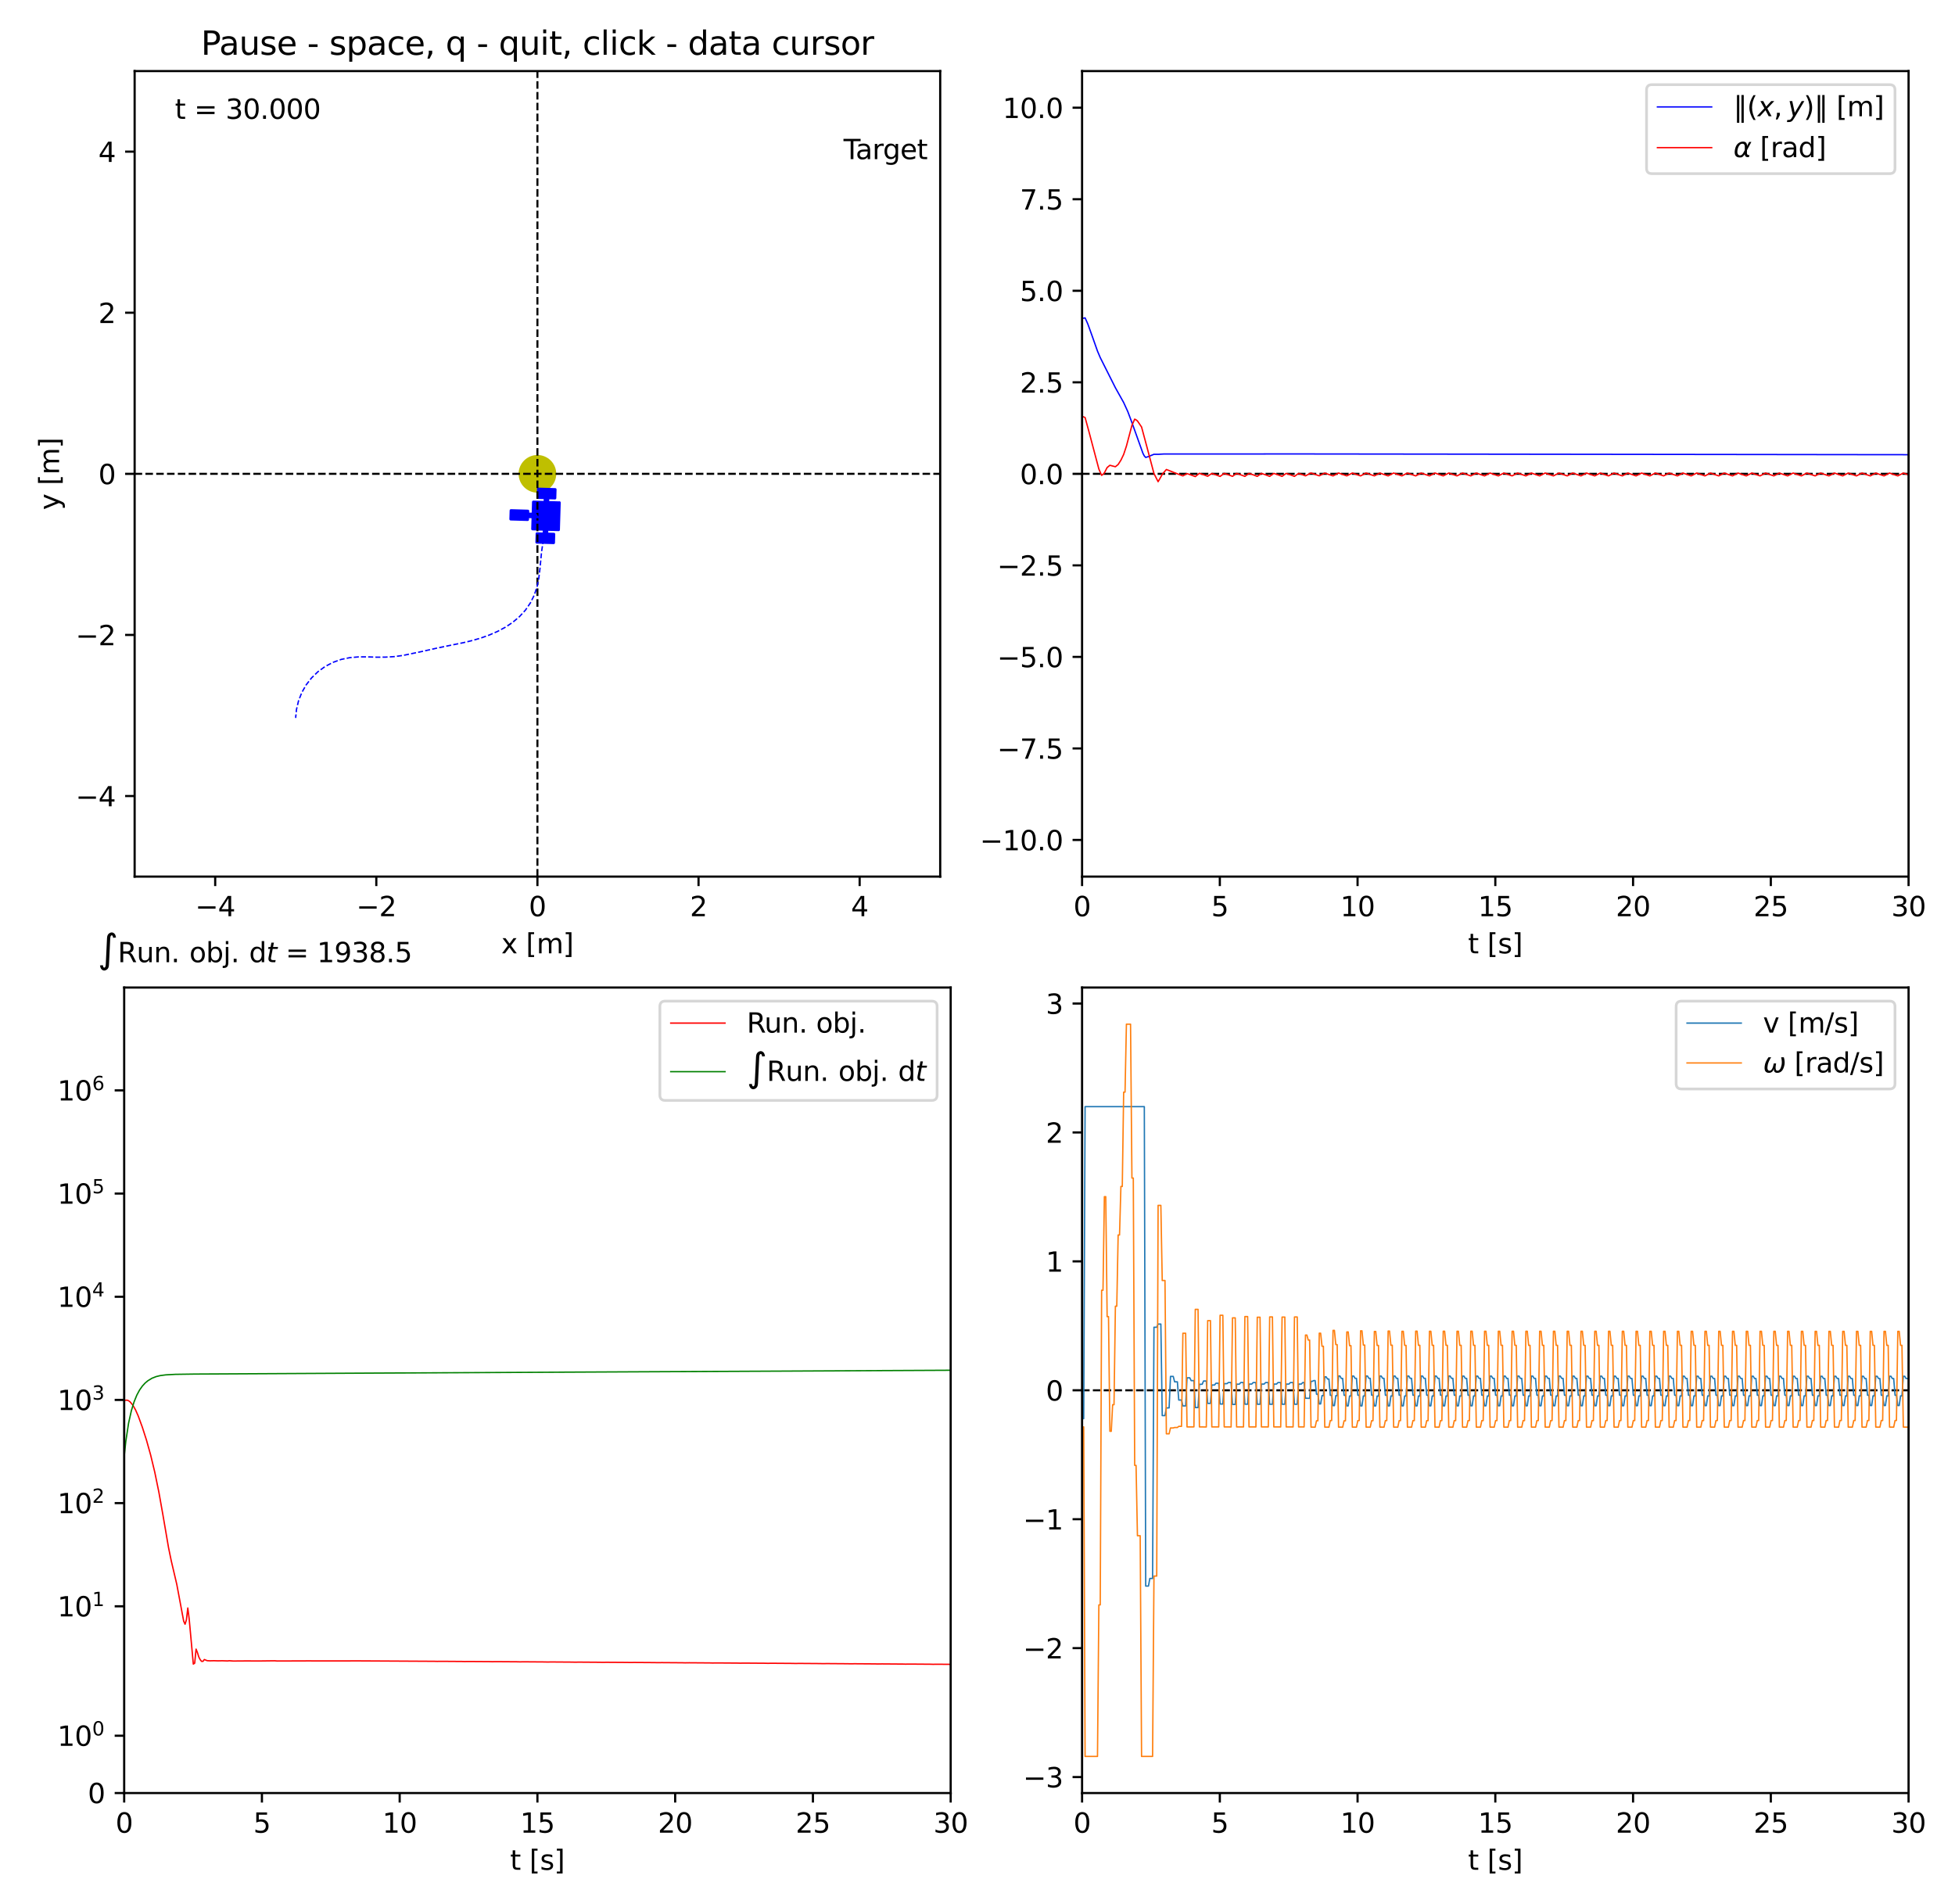 <?xml version="1.0" encoding="utf-8" standalone="no"?>
<!DOCTYPE svg PUBLIC "-//W3C//DTD SVG 1.1//EN"
  "http://www.w3.org/Graphics/SVG/1.1/DTD/svg11.dtd">
<svg xmlns:xlink="http://www.w3.org/1999/xlink" width="720pt" height="701.28pt" viewBox="0 0 720 701.28" xmlns="http://www.w3.org/2000/svg" version="1.1">
 <defs>
  <style type="text/css">*{stroke-linejoin: round; stroke-linecap: butt}</style>
 </defs>
 <g id="figure_1">
  <g id="patch_1">
   <path d="M 0 701.28 
L 720 701.28 
L 720 0 
L 0 0 
z
" style="fill: #ffffff"/>
  </g>
  <g id="axes_1">
   <g id="patch_2">
    <path d="M 49.586 322.862 
L 346.266 322.862 
L 346.266 26.181 
L 49.586 26.181 
z
" style="fill: #ffffff"/>
   </g>
   <g id="patch_3">
    <path d="M 197.926 180.455 
C 199.5 180.455 201.009 179.83 202.122 178.717 
C 203.234 177.604 203.86 176.095 203.86 174.521 
C 203.86 172.948 203.234 171.438 202.122 170.326 
C 201.009 169.213 199.5 168.588 197.926 168.588 
C 196.352 168.588 194.843 169.213 193.73 170.326 
C 192.618 171.438 191.992 172.948 191.992 174.521 
C 191.992 176.095 192.618 177.604 193.73 178.717 
C 194.843 179.83 196.352 180.455 197.926 180.455 
z
" clip-path="url(#pc2e83a475a)" style="fill: #bfbf00; stroke: #bfbf00; stroke-width: 2; stroke-linejoin: miter"/>
   </g>
   <g id="PathCollection_1">
    <defs>
     <path id="mb55850c1b0" d="M -10.039 1.183 
L -3.812 1.367 
L -3.78 0.303 
L -1.863 0.36 
L -1.995 4.819 
L 2.272 4.945 
L 2.222 6.612 
L -0.37 6.535 
L -0.463 9.706 
L 5.764 9.891 
L 5.858 6.719 
L 3.266 6.642 
L 3.316 4.976 
L 7.583 5.102 
L 7.877 -4.86 
L 3.61 -4.986 
L 3.66 -6.644 
L 6.251 -6.567 
L 6.345 -9.739 
L 0.118 -9.923 
L 0.024 -6.751 
L 2.616 -6.675 
L 2.566 -5.017 
L -1.7 -5.143 
L -1.832 -0.685 
L -3.749 -0.741 
L -3.718 -1.805 
L -9.945 -1.989 
L -10.039 1.183 
z
" style="stroke: #0000ff"/>
    </defs>
    <g clip-path="url(#pc2e83a475a)">
     <use xlink:href="#mb55850c1b0" x="198.132" y="190.024" style="fill: #0000ff; stroke: #0000ff"/>
    </g>
   </g>
   <g id="matplotlib.axis_1">
    <g id="xtick_1">
     <g id="line2d_1">
      <defs>
       <path id="me3de672a77" d="M 0 0 
L 0 3.5 
" style="stroke: #000000; stroke-width: 0.8"/>
      </defs>
      <g>
       <use xlink:href="#me3de672a77" x="79.254" y="322.862" style="stroke: #000000; stroke-width: 0.8"/>
      </g>
     </g>
     <g id="text_1">
      <!-- −4 -->
      <g transform="translate(71.883 337.46) scale(0.1 -0.1)">
       <defs>
        <path id="DejaVuSans-2212" d="M 678 2272 
L 4684 2272 
L 4684 1741 
L 678 1741 
L 678 2272 
z
" transform="scale(0.016)"/>
        <path id="DejaVuSans-34" d="M 2419 4116 
L 825 1625 
L 2419 1625 
L 2419 4116 
z
M 2253 4666 
L 3047 4666 
L 3047 1625 
L 3713 1625 
L 3713 1100 
L 3047 1100 
L 3047 0 
L 2419 0 
L 2419 1100 
L 313 1100 
L 313 1709 
L 2253 4666 
z
" transform="scale(0.016)"/>
       </defs>
       <use xlink:href="#DejaVuSans-2212"/>
       <use xlink:href="#DejaVuSans-34" x="83.789"/>
      </g>
     </g>
    </g>
    <g id="xtick_2">
     <g id="line2d_2">
      <g>
       <use xlink:href="#me3de672a77" x="138.59" y="322.862" style="stroke: #000000; stroke-width: 0.8"/>
      </g>
     </g>
     <g id="text_2">
      <!-- −2 -->
      <g transform="translate(131.219 337.46) scale(0.1 -0.1)">
       <defs>
        <path id="DejaVuSans-32" d="M 1228 531 
L 3431 531 
L 3431 0 
L 469 0 
L 469 531 
Q 828 903 1448 1529 
Q 2069 2156 2228 2338 
Q 2531 2678 2651 2914 
Q 2772 3150 2772 3378 
Q 2772 3750 2511 3984 
Q 2250 4219 1831 4219 
Q 1534 4219 1204 4116 
Q 875 4013 500 3803 
L 500 4441 
Q 881 4594 1212 4672 
Q 1544 4750 1819 4750 
Q 2544 4750 2975 4387 
Q 3406 4025 3406 3419 
Q 3406 3131 3298 2873 
Q 3191 2616 2906 2266 
Q 2828 2175 2409 1742 
Q 1991 1309 1228 531 
z
" transform="scale(0.016)"/>
       </defs>
       <use xlink:href="#DejaVuSans-2212"/>
       <use xlink:href="#DejaVuSans-32" x="83.789"/>
      </g>
     </g>
    </g>
    <g id="xtick_3">
     <g id="line2d_3">
      <g>
       <use xlink:href="#me3de672a77" x="197.926" y="322.862" style="stroke: #000000; stroke-width: 0.8"/>
      </g>
     </g>
     <g id="text_3">
      <!-- 0 -->
      <g transform="translate(194.745 337.46) scale(0.1 -0.1)">
       <defs>
        <path id="DejaVuSans-30" d="M 2034 4250 
Q 1547 4250 1301 3770 
Q 1056 3291 1056 2328 
Q 1056 1369 1301 889 
Q 1547 409 2034 409 
Q 2525 409 2770 889 
Q 3016 1369 3016 2328 
Q 3016 3291 2770 3770 
Q 2525 4250 2034 4250 
z
M 2034 4750 
Q 2819 4750 3233 4129 
Q 3647 3509 3647 2328 
Q 3647 1150 3233 529 
Q 2819 -91 2034 -91 
Q 1250 -91 836 529 
Q 422 1150 422 2328 
Q 422 3509 836 4129 
Q 1250 4750 2034 4750 
z
" transform="scale(0.016)"/>
       </defs>
       <use xlink:href="#DejaVuSans-30"/>
      </g>
     </g>
    </g>
    <g id="xtick_4">
     <g id="line2d_4">
      <g>
       <use xlink:href="#me3de672a77" x="257.262" y="322.862" style="stroke: #000000; stroke-width: 0.8"/>
      </g>
     </g>
     <g id="text_4">
      <!-- 2 -->
      <g transform="translate(254.081 337.46) scale(0.1 -0.1)">
       <use xlink:href="#DejaVuSans-32"/>
      </g>
     </g>
    </g>
    <g id="xtick_5">
     <g id="line2d_5">
      <g>
       <use xlink:href="#me3de672a77" x="316.598" y="322.862" style="stroke: #000000; stroke-width: 0.8"/>
      </g>
     </g>
     <g id="text_5">
      <!-- 4 -->
      <g transform="translate(313.417 337.46) scale(0.1 -0.1)">
       <use xlink:href="#DejaVuSans-34"/>
      </g>
     </g>
    </g>
    <g id="text_6">
     <!-- x [m] -->
     <g transform="translate(184.606 351.138) scale(0.1 -0.1)">
      <defs>
       <path id="DejaVuSans-78" d="M 3513 3500 
L 2247 1797 
L 3578 0 
L 2900 0 
L 1881 1375 
L 863 0 
L 184 0 
L 1544 1831 
L 300 3500 
L 978 3500 
L 1906 2253 
L 2834 3500 
L 3513 3500 
z
" transform="scale(0.016)"/>
       <path id="DejaVuSans-20" transform="scale(0.016)"/>
       <path id="DejaVuSans-5b" d="M 550 4863 
L 1875 4863 
L 1875 4416 
L 1125 4416 
L 1125 -397 
L 1875 -397 
L 1875 -844 
L 550 -844 
L 550 4863 
z
" transform="scale(0.016)"/>
       <path id="DejaVuSans-6d" d="M 3328 2828 
Q 3544 3216 3844 3400 
Q 4144 3584 4550 3584 
Q 5097 3584 5394 3201 
Q 5691 2819 5691 2113 
L 5691 0 
L 5113 0 
L 5113 2094 
Q 5113 2597 4934 2840 
Q 4756 3084 4391 3084 
Q 3944 3084 3684 2787 
Q 3425 2491 3425 1978 
L 3425 0 
L 2847 0 
L 2847 2094 
Q 2847 2600 2669 2842 
Q 2491 3084 2119 3084 
Q 1678 3084 1418 2786 
Q 1159 2488 1159 1978 
L 1159 0 
L 581 0 
L 581 3500 
L 1159 3500 
L 1159 2956 
Q 1356 3278 1631 3431 
Q 1906 3584 2284 3584 
Q 2666 3584 2933 3390 
Q 3200 3197 3328 2828 
z
" transform="scale(0.016)"/>
       <path id="DejaVuSans-5d" d="M 1947 4863 
L 1947 -844 
L 622 -844 
L 622 -397 
L 1369 -397 
L 1369 4416 
L 622 4416 
L 622 4863 
L 1947 4863 
z
" transform="scale(0.016)"/>
      </defs>
      <use xlink:href="#DejaVuSans-78"/>
      <use xlink:href="#DejaVuSans-20" x="59.18"/>
      <use xlink:href="#DejaVuSans-5b" x="90.967"/>
      <use xlink:href="#DejaVuSans-6d" x="129.98"/>
      <use xlink:href="#DejaVuSans-5d" x="227.393"/>
     </g>
    </g>
   </g>
   <g id="matplotlib.axis_2">
    <g id="ytick_1">
     <g id="line2d_6">
      <defs>
       <path id="mfb3d8ba6c0" d="M 0 0 
L -3.5 0 
" style="stroke: #000000; stroke-width: 0.8"/>
      </defs>
      <g>
       <use xlink:href="#mfb3d8ba6c0" x="49.586" y="293.193" style="stroke: #000000; stroke-width: 0.8"/>
      </g>
     </g>
     <g id="text_7">
      <!-- −4 -->
      <g transform="translate(27.844 296.993) scale(0.1 -0.1)">
       <use xlink:href="#DejaVuSans-2212"/>
       <use xlink:href="#DejaVuSans-34" x="83.789"/>
      </g>
     </g>
    </g>
    <g id="ytick_2">
     <g id="line2d_7">
      <g>
       <use xlink:href="#mfb3d8ba6c0" x="49.586" y="233.857" style="stroke: #000000; stroke-width: 0.8"/>
      </g>
     </g>
     <g id="text_8">
      <!-- −2 -->
      <g transform="translate(27.844 237.657) scale(0.1 -0.1)">
       <use xlink:href="#DejaVuSans-2212"/>
       <use xlink:href="#DejaVuSans-32" x="83.789"/>
      </g>
     </g>
    </g>
    <g id="ytick_3">
     <g id="line2d_8">
      <g>
       <use xlink:href="#mfb3d8ba6c0" x="49.586" y="174.521" style="stroke: #000000; stroke-width: 0.8"/>
      </g>
     </g>
     <g id="text_9">
      <!-- 0 -->
      <g transform="translate(36.223 178.321) scale(0.1 -0.1)">
       <use xlink:href="#DejaVuSans-30"/>
      </g>
     </g>
    </g>
    <g id="ytick_4">
     <g id="line2d_9">
      <g>
       <use xlink:href="#mfb3d8ba6c0" x="49.586" y="115.185" style="stroke: #000000; stroke-width: 0.8"/>
      </g>
     </g>
     <g id="text_10">
      <!-- 2 -->
      <g transform="translate(36.223 118.984) scale(0.1 -0.1)">
       <use xlink:href="#DejaVuSans-32"/>
      </g>
     </g>
    </g>
    <g id="ytick_5">
     <g id="line2d_10">
      <g>
       <use xlink:href="#mfb3d8ba6c0" x="49.586" y="55.849" style="stroke: #000000; stroke-width: 0.8"/>
      </g>
     </g>
     <g id="text_11">
      <!-- 4 -->
      <g transform="translate(36.223 59.648) scale(0.1 -0.1)">
       <use xlink:href="#DejaVuSans-34"/>
      </g>
     </g>
    </g>
    <g id="text_12">
     <!-- y [m] -->
     <g transform="translate(21.764 187.842) rotate(-90) scale(0.1 -0.1)">
      <defs>
       <path id="DejaVuSans-79" d="M 2059 -325 
Q 1816 -950 1584 -1140 
Q 1353 -1331 966 -1331 
L 506 -1331 
L 506 -850 
L 844 -850 
Q 1081 -850 1212 -737 
Q 1344 -625 1503 -206 
L 1606 56 
L 191 3500 
L 800 3500 
L 1894 763 
L 2988 3500 
L 3597 3500 
L 2059 -325 
z
" transform="scale(0.016)"/>
      </defs>
      <use xlink:href="#DejaVuSans-79"/>
      <use xlink:href="#DejaVuSans-20" x="59.18"/>
      <use xlink:href="#DejaVuSans-5b" x="90.967"/>
      <use xlink:href="#DejaVuSans-6d" x="129.98"/>
      <use xlink:href="#DejaVuSans-5d" x="227.393"/>
     </g>
    </g>
   </g>
   <g id="line2d_11">
    <path d="M 49.586 174.521 
L 346.266 174.521 
" clip-path="url(#pc2e83a475a)" style="fill: none; stroke-dasharray: 2.775,1.2; stroke-dashoffset: 0; stroke: #000000; stroke-width: 0.75"/>
   </g>
   <g id="line2d_12">
    <path d="M 197.926 322.862 
L 197.926 26.181 
" clip-path="url(#pc2e83a475a)" style="fill: none; stroke-dasharray: 2.775,1.2; stroke-dashoffset: 0; stroke: #000000; stroke-width: 0.75"/>
   </g>
   <g id="line2d_13">
    <path d="M 108.922 263.525 
L 108.91 264.24 
L 109.196 261.289 
L 109.95 258.117 
L 111.145 255.083 
L 112.757 252.249 
L 114.754 249.671 
L 117.096 247.402 
L 119.736 245.488 
L 122.619 243.966 
L 125.69 242.867 
L 128.884 242.215 
L 132.142 241.942 
L 135.404 241.941 
L 138.693 242.054 
L 141.956 242.035 
L 145.215 241.841 
L 148.449 241.403 
L 154.842 240.074 
L 161.213 238.638 
L 170.808 236.678 
L 173.978 235.905 
L 177.113 234.994 
L 180.185 233.896 
L 183.177 232.592 
L 186.055 231.056 
L 188.778 229.256 
L 191.274 227.155 
L 193.484 224.757 
L 195.332 222.07 
L 196.782 219.149 
L 197.803 216.053 
L 198.455 212.849 
L 198.842 209.61 
L 199.469 203.091 
L 199.961 199.864 
L 200.635 196.671 
L 201.487 193.521 
L 202.626 190.452 
L 204.182 187.586 
L 206.128 184.97 
L 204.871 186.186 
L 203.075 187.544 
L 201.106 188.633 
L 199.076 189.405 
L 196.965 189.88 
L 194.809 190.051 
L 195.272 190.078 
L 196.707 190.284 
L 198.217 190.522 
L 198.978 190.559 
L 198.201 190.607 
L 197.481 190.618 
L 198.331 190.644 
L 197.642 190.566 
L 197.576 190.567 
L 198.16 190.468 
L 197.897 190.456 
L 197.578 190.352 
L 198.16 190.454 
L 198.12 190.352 
L 197.58 190.237 
L 198.159 190.339 
L 197.884 190.234 
L 198.159 190.239 
L 197.58 190.223 
L 197.582 190.123 
L 198.158 190.039 
L 198.132 190.024 
" clip-path="url(#pc2e83a475a)" style="fill: none; stroke-dasharray: 1.85,0.8; stroke-dashoffset: 0; stroke: #0000ff; stroke-width: 0.5"/>
   </g>
   <g id="patch_4">
    <path d="M 49.586 322.862 
L 49.586 26.181 
" style="fill: none; stroke: #000000; stroke-width: 0.8; stroke-linejoin: miter; stroke-linecap: square"/>
   </g>
   <g id="patch_5">
    <path d="M 346.266 322.862 
L 346.266 26.181 
" style="fill: none; stroke: #000000; stroke-width: 0.8; stroke-linejoin: miter; stroke-linecap: square"/>
   </g>
   <g id="patch_6">
    <path d="M 49.586 322.862 
L 346.266 322.862 
" style="fill: none; stroke: #000000; stroke-width: 0.8; stroke-linejoin: miter; stroke-linecap: square"/>
   </g>
   <g id="patch_7">
    <path d="M 49.586 26.181 
L 346.266 26.181 
" style="fill: none; stroke: #000000; stroke-width: 0.8; stroke-linejoin: miter; stroke-linecap: square"/>
   </g>
   <g id="text_13">
    <!-- Target -->
    <g transform="translate(310.664 58.609) scale(0.1 -0.1)">
     <defs>
      <path id="DejaVuSans-54" d="M -19 4666 
L 3928 4666 
L 3928 4134 
L 2272 4134 
L 2272 0 
L 1638 0 
L 1638 4134 
L -19 4134 
L -19 4666 
z
" transform="scale(0.016)"/>
      <path id="DejaVuSans-61" d="M 2194 1759 
Q 1497 1759 1228 1600 
Q 959 1441 959 1056 
Q 959 750 1161 570 
Q 1363 391 1709 391 
Q 2188 391 2477 730 
Q 2766 1069 2766 1631 
L 2766 1759 
L 2194 1759 
z
M 3341 1997 
L 3341 0 
L 2766 0 
L 2766 531 
Q 2569 213 2275 61 
Q 1981 -91 1556 -91 
Q 1019 -91 701 211 
Q 384 513 384 1019 
Q 384 1609 779 1909 
Q 1175 2209 1959 2209 
L 2766 2209 
L 2766 2266 
Q 2766 2663 2505 2880 
Q 2244 3097 1772 3097 
Q 1472 3097 1187 3025 
Q 903 2953 641 2809 
L 641 3341 
Q 956 3463 1253 3523 
Q 1550 3584 1831 3584 
Q 2591 3584 2966 3190 
Q 3341 2797 3341 1997 
z
" transform="scale(0.016)"/>
      <path id="DejaVuSans-72" d="M 2631 2963 
Q 2534 3019 2420 3045 
Q 2306 3072 2169 3072 
Q 1681 3072 1420 2755 
Q 1159 2438 1159 1844 
L 1159 0 
L 581 0 
L 581 3500 
L 1159 3500 
L 1159 2956 
Q 1341 3275 1631 3429 
Q 1922 3584 2338 3584 
Q 2397 3584 2469 3576 
Q 2541 3569 2628 3553 
L 2631 2963 
z
" transform="scale(0.016)"/>
      <path id="DejaVuSans-67" d="M 2906 1791 
Q 2906 2416 2648 2759 
Q 2391 3103 1925 3103 
Q 1463 3103 1205 2759 
Q 947 2416 947 1791 
Q 947 1169 1205 825 
Q 1463 481 1925 481 
Q 2391 481 2648 825 
Q 2906 1169 2906 1791 
z
M 3481 434 
Q 3481 -459 3084 -895 
Q 2688 -1331 1869 -1331 
Q 1566 -1331 1297 -1286 
Q 1028 -1241 775 -1147 
L 775 -588 
Q 1028 -725 1275 -790 
Q 1522 -856 1778 -856 
Q 2344 -856 2625 -561 
Q 2906 -266 2906 331 
L 2906 616 
Q 2728 306 2450 153 
Q 2172 0 1784 0 
Q 1141 0 747 490 
Q 353 981 353 1791 
Q 353 2603 747 3093 
Q 1141 3584 1784 3584 
Q 2172 3584 2450 3431 
Q 2728 3278 2906 2969 
L 2906 3500 
L 3481 3500 
L 3481 434 
z
" transform="scale(0.016)"/>
      <path id="DejaVuSans-65" d="M 3597 1894 
L 3597 1613 
L 953 1613 
Q 991 1019 1311 708 
Q 1631 397 2203 397 
Q 2534 397 2845 478 
Q 3156 559 3463 722 
L 3463 178 
Q 3153 47 2828 -22 
Q 2503 -91 2169 -91 
Q 1331 -91 842 396 
Q 353 884 353 1716 
Q 353 2575 817 3079 
Q 1281 3584 2069 3584 
Q 2775 3584 3186 3129 
Q 3597 2675 3597 1894 
z
M 3022 2063 
Q 3016 2534 2758 2815 
Q 2500 3097 2075 3097 
Q 1594 3097 1305 2825 
Q 1016 2553 972 2059 
L 3022 2063 
z
" transform="scale(0.016)"/>
      <path id="DejaVuSans-74" d="M 1172 4494 
L 1172 3500 
L 2356 3500 
L 2356 3053 
L 1172 3053 
L 1172 1153 
Q 1172 725 1289 603 
Q 1406 481 1766 481 
L 2356 481 
L 2356 0 
L 1766 0 
Q 1100 0 847 248 
Q 594 497 594 1153 
L 594 3053 
L 172 3053 
L 172 3500 
L 594 3500 
L 594 4494 
L 1172 4494 
z
" transform="scale(0.016)"/>
     </defs>
     <use xlink:href="#DejaVuSans-54"/>
     <use xlink:href="#DejaVuSans-61" x="44.584"/>
     <use xlink:href="#DejaVuSans-72" x="105.863"/>
     <use xlink:href="#DejaVuSans-67" x="145.227"/>
     <use xlink:href="#DejaVuSans-65" x="208.703"/>
     <use xlink:href="#DejaVuSans-74" x="270.227"/>
    </g>
   </g>
   <g id="text_14">
    <!-- t = 30.000 -->
    <g transform="translate(64.42 43.775) scale(0.1 -0.1)">
     <defs>
      <path id="DejaVuSans-3d" d="M 678 2906 
L 4684 2906 
L 4684 2381 
L 678 2381 
L 678 2906 
z
M 678 1631 
L 4684 1631 
L 4684 1100 
L 678 1100 
L 678 1631 
z
" transform="scale(0.016)"/>
      <path id="DejaVuSans-33" d="M 2597 2516 
Q 3050 2419 3304 2112 
Q 3559 1806 3559 1356 
Q 3559 666 3084 287 
Q 2609 -91 1734 -91 
Q 1441 -91 1130 -33 
Q 819 25 488 141 
L 488 750 
Q 750 597 1062 519 
Q 1375 441 1716 441 
Q 2309 441 2620 675 
Q 2931 909 2931 1356 
Q 2931 1769 2642 2001 
Q 2353 2234 1838 2234 
L 1294 2234 
L 1294 2753 
L 1863 2753 
Q 2328 2753 2575 2939 
Q 2822 3125 2822 3475 
Q 2822 3834 2567 4026 
Q 2313 4219 1838 4219 
Q 1578 4219 1281 4162 
Q 984 4106 628 3988 
L 628 4550 
Q 988 4650 1302 4700 
Q 1616 4750 1894 4750 
Q 2613 4750 3031 4423 
Q 3450 4097 3450 3541 
Q 3450 3153 3228 2886 
Q 3006 2619 2597 2516 
z
" transform="scale(0.016)"/>
      <path id="DejaVuSans-2e" d="M 684 794 
L 1344 794 
L 1344 0 
L 684 0 
L 684 794 
z
" transform="scale(0.016)"/>
     </defs>
     <use xlink:href="#DejaVuSans-74"/>
     <use xlink:href="#DejaVuSans-20" x="39.209"/>
     <use xlink:href="#DejaVuSans-3d" x="70.996"/>
     <use xlink:href="#DejaVuSans-20" x="154.785"/>
     <use xlink:href="#DejaVuSans-33" x="186.572"/>
     <use xlink:href="#DejaVuSans-30" x="250.195"/>
     <use xlink:href="#DejaVuSans-2e" x="313.818"/>
     <use xlink:href="#DejaVuSans-30" x="345.605"/>
     <use xlink:href="#DejaVuSans-30" x="409.229"/>
     <use xlink:href="#DejaVuSans-30" x="472.852"/>
    </g>
   </g>
   <g id="text_15">
    <!-- Pause - space, q - quit, click - data cursor -->
    <g transform="translate(74.017 20.181) scale(0.12 -0.12)">
     <defs>
      <path id="DejaVuSans-50" d="M 1259 4147 
L 1259 2394 
L 2053 2394 
Q 2494 2394 2734 2622 
Q 2975 2850 2975 3272 
Q 2975 3691 2734 3919 
Q 2494 4147 2053 4147 
L 1259 4147 
z
M 628 4666 
L 2053 4666 
Q 2838 4666 3239 4311 
Q 3641 3956 3641 3272 
Q 3641 2581 3239 2228 
Q 2838 1875 2053 1875 
L 1259 1875 
L 1259 0 
L 628 0 
L 628 4666 
z
" transform="scale(0.016)"/>
      <path id="DejaVuSans-75" d="M 544 1381 
L 544 3500 
L 1119 3500 
L 1119 1403 
Q 1119 906 1312 657 
Q 1506 409 1894 409 
Q 2359 409 2629 706 
Q 2900 1003 2900 1516 
L 2900 3500 
L 3475 3500 
L 3475 0 
L 2900 0 
L 2900 538 
Q 2691 219 2414 64 
Q 2138 -91 1772 -91 
Q 1169 -91 856 284 
Q 544 659 544 1381 
z
M 1991 3584 
L 1991 3584 
z
" transform="scale(0.016)"/>
      <path id="DejaVuSans-73" d="M 2834 3397 
L 2834 2853 
Q 2591 2978 2328 3040 
Q 2066 3103 1784 3103 
Q 1356 3103 1142 2972 
Q 928 2841 928 2578 
Q 928 2378 1081 2264 
Q 1234 2150 1697 2047 
L 1894 2003 
Q 2506 1872 2764 1633 
Q 3022 1394 3022 966 
Q 3022 478 2636 193 
Q 2250 -91 1575 -91 
Q 1294 -91 989 -36 
Q 684 19 347 128 
L 347 722 
Q 666 556 975 473 
Q 1284 391 1588 391 
Q 1994 391 2212 530 
Q 2431 669 2431 922 
Q 2431 1156 2273 1281 
Q 2116 1406 1581 1522 
L 1381 1569 
Q 847 1681 609 1914 
Q 372 2147 372 2553 
Q 372 3047 722 3315 
Q 1072 3584 1716 3584 
Q 2034 3584 2315 3537 
Q 2597 3491 2834 3397 
z
" transform="scale(0.016)"/>
      <path id="DejaVuSans-2d" d="M 313 2009 
L 1997 2009 
L 1997 1497 
L 313 1497 
L 313 2009 
z
" transform="scale(0.016)"/>
      <path id="DejaVuSans-70" d="M 1159 525 
L 1159 -1331 
L 581 -1331 
L 581 3500 
L 1159 3500 
L 1159 2969 
Q 1341 3281 1617 3432 
Q 1894 3584 2278 3584 
Q 2916 3584 3314 3078 
Q 3713 2572 3713 1747 
Q 3713 922 3314 415 
Q 2916 -91 2278 -91 
Q 1894 -91 1617 61 
Q 1341 213 1159 525 
z
M 3116 1747 
Q 3116 2381 2855 2742 
Q 2594 3103 2138 3103 
Q 1681 3103 1420 2742 
Q 1159 2381 1159 1747 
Q 1159 1113 1420 752 
Q 1681 391 2138 391 
Q 2594 391 2855 752 
Q 3116 1113 3116 1747 
z
" transform="scale(0.016)"/>
      <path id="DejaVuSans-63" d="M 3122 3366 
L 3122 2828 
Q 2878 2963 2633 3030 
Q 2388 3097 2138 3097 
Q 1578 3097 1268 2742 
Q 959 2388 959 1747 
Q 959 1106 1268 751 
Q 1578 397 2138 397 
Q 2388 397 2633 464 
Q 2878 531 3122 666 
L 3122 134 
Q 2881 22 2623 -34 
Q 2366 -91 2075 -91 
Q 1284 -91 818 406 
Q 353 903 353 1747 
Q 353 2603 823 3093 
Q 1294 3584 2113 3584 
Q 2378 3584 2631 3529 
Q 2884 3475 3122 3366 
z
" transform="scale(0.016)"/>
      <path id="DejaVuSans-2c" d="M 750 794 
L 1409 794 
L 1409 256 
L 897 -744 
L 494 -744 
L 750 256 
L 750 794 
z
" transform="scale(0.016)"/>
      <path id="DejaVuSans-71" d="M 947 1747 
Q 947 1113 1208 752 
Q 1469 391 1925 391 
Q 2381 391 2643 752 
Q 2906 1113 2906 1747 
Q 2906 2381 2643 2742 
Q 2381 3103 1925 3103 
Q 1469 3103 1208 2742 
Q 947 2381 947 1747 
z
M 2906 525 
Q 2725 213 2448 61 
Q 2172 -91 1784 -91 
Q 1150 -91 751 415 
Q 353 922 353 1747 
Q 353 2572 751 3078 
Q 1150 3584 1784 3584 
Q 2172 3584 2448 3432 
Q 2725 3281 2906 2969 
L 2906 3500 
L 3481 3500 
L 3481 -1331 
L 2906 -1331 
L 2906 525 
z
" transform="scale(0.016)"/>
      <path id="DejaVuSans-69" d="M 603 3500 
L 1178 3500 
L 1178 0 
L 603 0 
L 603 3500 
z
M 603 4863 
L 1178 4863 
L 1178 4134 
L 603 4134 
L 603 4863 
z
" transform="scale(0.016)"/>
      <path id="DejaVuSans-6c" d="M 603 4863 
L 1178 4863 
L 1178 0 
L 603 0 
L 603 4863 
z
" transform="scale(0.016)"/>
      <path id="DejaVuSans-6b" d="M 581 4863 
L 1159 4863 
L 1159 1991 
L 2875 3500 
L 3609 3500 
L 1753 1863 
L 3688 0 
L 2938 0 
L 1159 1709 
L 1159 0 
L 581 0 
L 581 4863 
z
" transform="scale(0.016)"/>
      <path id="DejaVuSans-64" d="M 2906 2969 
L 2906 4863 
L 3481 4863 
L 3481 0 
L 2906 0 
L 2906 525 
Q 2725 213 2448 61 
Q 2172 -91 1784 -91 
Q 1150 -91 751 415 
Q 353 922 353 1747 
Q 353 2572 751 3078 
Q 1150 3584 1784 3584 
Q 2172 3584 2448 3432 
Q 2725 3281 2906 2969 
z
M 947 1747 
Q 947 1113 1208 752 
Q 1469 391 1925 391 
Q 2381 391 2643 752 
Q 2906 1113 2906 1747 
Q 2906 2381 2643 2742 
Q 2381 3103 1925 3103 
Q 1469 3103 1208 2742 
Q 947 2381 947 1747 
z
" transform="scale(0.016)"/>
      <path id="DejaVuSans-6f" d="M 1959 3097 
Q 1497 3097 1228 2736 
Q 959 2375 959 1747 
Q 959 1119 1226 758 
Q 1494 397 1959 397 
Q 2419 397 2687 759 
Q 2956 1122 2956 1747 
Q 2956 2369 2687 2733 
Q 2419 3097 1959 3097 
z
M 1959 3584 
Q 2709 3584 3137 3096 
Q 3566 2609 3566 1747 
Q 3566 888 3137 398 
Q 2709 -91 1959 -91 
Q 1206 -91 779 398 
Q 353 888 353 1747 
Q 353 2609 779 3096 
Q 1206 3584 1959 3584 
z
" transform="scale(0.016)"/>
     </defs>
     <use xlink:href="#DejaVuSans-50"/>
     <use xlink:href="#DejaVuSans-61" x="55.803"/>
     <use xlink:href="#DejaVuSans-75" x="117.082"/>
     <use xlink:href="#DejaVuSans-73" x="180.461"/>
     <use xlink:href="#DejaVuSans-65" x="232.561"/>
     <use xlink:href="#DejaVuSans-20" x="294.084"/>
     <use xlink:href="#DejaVuSans-2d" x="325.871"/>
     <use xlink:href="#DejaVuSans-20" x="361.955"/>
     <use xlink:href="#DejaVuSans-73" x="393.742"/>
     <use xlink:href="#DejaVuSans-70" x="445.842"/>
     <use xlink:href="#DejaVuSans-61" x="509.318"/>
     <use xlink:href="#DejaVuSans-63" x="570.598"/>
     <use xlink:href="#DejaVuSans-65" x="625.578"/>
     <use xlink:href="#DejaVuSans-2c" x="687.102"/>
     <use xlink:href="#DejaVuSans-20" x="718.889"/>
     <use xlink:href="#DejaVuSans-71" x="750.676"/>
     <use xlink:href="#DejaVuSans-20" x="814.152"/>
     <use xlink:href="#DejaVuSans-2d" x="845.939"/>
     <use xlink:href="#DejaVuSans-20" x="882.023"/>
     <use xlink:href="#DejaVuSans-71" x="913.811"/>
     <use xlink:href="#DejaVuSans-75" x="977.287"/>
     <use xlink:href="#DejaVuSans-69" x="1040.666"/>
     <use xlink:href="#DejaVuSans-74" x="1068.449"/>
     <use xlink:href="#DejaVuSans-2c" x="1107.658"/>
     <use xlink:href="#DejaVuSans-20" x="1139.445"/>
     <use xlink:href="#DejaVuSans-63" x="1171.232"/>
     <use xlink:href="#DejaVuSans-6c" x="1226.213"/>
     <use xlink:href="#DejaVuSans-69" x="1253.996"/>
     <use xlink:href="#DejaVuSans-63" x="1281.779"/>
     <use xlink:href="#DejaVuSans-6b" x="1336.76"/>
     <use xlink:href="#DejaVuSans-20" x="1394.67"/>
     <use xlink:href="#DejaVuSans-2d" x="1426.457"/>
     <use xlink:href="#DejaVuSans-20" x="1462.541"/>
     <use xlink:href="#DejaVuSans-64" x="1494.328"/>
     <use xlink:href="#DejaVuSans-61" x="1557.805"/>
     <use xlink:href="#DejaVuSans-74" x="1619.084"/>
     <use xlink:href="#DejaVuSans-61" x="1658.293"/>
     <use xlink:href="#DejaVuSans-20" x="1719.572"/>
     <use xlink:href="#DejaVuSans-63" x="1751.359"/>
     <use xlink:href="#DejaVuSans-75" x="1806.34"/>
     <use xlink:href="#DejaVuSans-72" x="1869.719"/>
     <use xlink:href="#DejaVuSans-73" x="1910.832"/>
     <use xlink:href="#DejaVuSans-6f" x="1962.932"/>
     <use xlink:href="#DejaVuSans-72" x="2024.113"/>
    </g>
   </g>
  </g>
  <g id="axes_2">
   <g id="patch_8">
    <path d="M 398.512 322.862 
L 702.9 322.862 
L 702.9 26.181 
L 398.512 26.181 
z
" style="fill: #ffffff"/>
   </g>
   <g id="matplotlib.axis_3">
    <g id="xtick_6">
     <g id="line2d_14">
      <g>
       <use xlink:href="#me3de672a77" x="398.512" y="322.862" style="stroke: #000000; stroke-width: 0.8"/>
      </g>
     </g>
     <g id="text_16">
      <!-- 0 -->
      <g transform="translate(395.331 337.46) scale(0.1 -0.1)">
       <use xlink:href="#DejaVuSans-30"/>
      </g>
     </g>
    </g>
    <g id="xtick_7">
     <g id="line2d_15">
      <g>
       <use xlink:href="#me3de672a77" x="449.243" y="322.862" style="stroke: #000000; stroke-width: 0.8"/>
      </g>
     </g>
     <g id="text_17">
      <!-- 5 -->
      <g transform="translate(446.062 337.46) scale(0.1 -0.1)">
       <defs>
        <path id="DejaVuSans-35" d="M 691 4666 
L 3169 4666 
L 3169 4134 
L 1269 4134 
L 1269 2991 
Q 1406 3038 1543 3061 
Q 1681 3084 1819 3084 
Q 2600 3084 3056 2656 
Q 3513 2228 3513 1497 
Q 3513 744 3044 326 
Q 2575 -91 1722 -91 
Q 1428 -91 1123 -41 
Q 819 9 494 109 
L 494 744 
Q 775 591 1075 516 
Q 1375 441 1709 441 
Q 2250 441 2565 725 
Q 2881 1009 2881 1497 
Q 2881 1984 2565 2268 
Q 2250 2553 1709 2553 
Q 1456 2553 1204 2497 
Q 953 2441 691 2322 
L 691 4666 
z
" transform="scale(0.016)"/>
       </defs>
       <use xlink:href="#DejaVuSans-35"/>
      </g>
     </g>
    </g>
    <g id="xtick_8">
     <g id="line2d_16">
      <g>
       <use xlink:href="#me3de672a77" x="499.975" y="322.862" style="stroke: #000000; stroke-width: 0.8"/>
      </g>
     </g>
     <g id="text_18">
      <!-- 10 -->
      <g transform="translate(493.612 337.46) scale(0.1 -0.1)">
       <defs>
        <path id="DejaVuSans-31" d="M 794 531 
L 1825 531 
L 1825 4091 
L 703 3866 
L 703 4441 
L 1819 4666 
L 2450 4666 
L 2450 531 
L 3481 531 
L 3481 0 
L 794 0 
L 794 531 
z
" transform="scale(0.016)"/>
       </defs>
       <use xlink:href="#DejaVuSans-31"/>
       <use xlink:href="#DejaVuSans-30" x="63.623"/>
      </g>
     </g>
    </g>
    <g id="xtick_9">
     <g id="line2d_17">
      <g>
       <use xlink:href="#me3de672a77" x="550.706" y="322.862" style="stroke: #000000; stroke-width: 0.8"/>
      </g>
     </g>
     <g id="text_19">
      <!-- 15 -->
      <g transform="translate(544.343 337.46) scale(0.1 -0.1)">
       <use xlink:href="#DejaVuSans-31"/>
       <use xlink:href="#DejaVuSans-35" x="63.623"/>
      </g>
     </g>
    </g>
    <g id="xtick_10">
     <g id="line2d_18">
      <g>
       <use xlink:href="#me3de672a77" x="601.437" y="322.862" style="stroke: #000000; stroke-width: 0.8"/>
      </g>
     </g>
     <g id="text_20">
      <!-- 20 -->
      <g transform="translate(595.075 337.46) scale(0.1 -0.1)">
       <use xlink:href="#DejaVuSans-32"/>
       <use xlink:href="#DejaVuSans-30" x="63.623"/>
      </g>
     </g>
    </g>
    <g id="xtick_11">
     <g id="line2d_19">
      <g>
       <use xlink:href="#me3de672a77" x="652.169" y="322.862" style="stroke: #000000; stroke-width: 0.8"/>
      </g>
     </g>
     <g id="text_21">
      <!-- 25 -->
      <g transform="translate(645.806 337.46) scale(0.1 -0.1)">
       <use xlink:href="#DejaVuSans-32"/>
       <use xlink:href="#DejaVuSans-35" x="63.623"/>
      </g>
     </g>
    </g>
    <g id="xtick_12">
     <g id="line2d_20">
      <g>
       <use xlink:href="#me3de672a77" x="702.9" y="322.862" style="stroke: #000000; stroke-width: 0.8"/>
      </g>
     </g>
     <g id="text_22">
      <!-- 30 -->
      <g transform="translate(696.538 337.46) scale(0.1 -0.1)">
       <use xlink:href="#DejaVuSans-33"/>
       <use xlink:href="#DejaVuSans-30" x="63.623"/>
      </g>
     </g>
    </g>
    <g id="text_23">
     <!-- t [s] -->
     <g transform="translate(540.65 351.138) scale(0.1 -0.1)">
      <use xlink:href="#DejaVuSans-74"/>
      <use xlink:href="#DejaVuSans-20" x="39.209"/>
      <use xlink:href="#DejaVuSans-5b" x="70.996"/>
      <use xlink:href="#DejaVuSans-73" x="110.01"/>
      <use xlink:href="#DejaVuSans-5d" x="162.109"/>
     </g>
    </g>
   </g>
   <g id="matplotlib.axis_4">
    <g id="ytick_6">
     <g id="line2d_21">
      <g>
       <use xlink:href="#mfb3d8ba6c0" x="398.512" y="309.376" style="stroke: #000000; stroke-width: 0.8"/>
      </g>
     </g>
     <g id="text_24">
      <!-- −10.0 -->
      <g transform="translate(360.867 313.175) scale(0.1 -0.1)">
       <use xlink:href="#DejaVuSans-2212"/>
       <use xlink:href="#DejaVuSans-31" x="83.789"/>
       <use xlink:href="#DejaVuSans-30" x="147.412"/>
       <use xlink:href="#DejaVuSans-2e" x="211.035"/>
       <use xlink:href="#DejaVuSans-30" x="242.822"/>
      </g>
     </g>
    </g>
    <g id="ytick_7">
     <g id="line2d_22">
      <g>
       <use xlink:href="#mfb3d8ba6c0" x="398.512" y="275.662" style="stroke: #000000; stroke-width: 0.8"/>
      </g>
     </g>
     <g id="text_25">
      <!-- −7.5 -->
      <g transform="translate(367.229 279.462) scale(0.1 -0.1)">
       <defs>
        <path id="DejaVuSans-37" d="M 525 4666 
L 3525 4666 
L 3525 4397 
L 1831 0 
L 1172 0 
L 2766 4134 
L 525 4134 
L 525 4666 
z
" transform="scale(0.016)"/>
       </defs>
       <use xlink:href="#DejaVuSans-2212"/>
       <use xlink:href="#DejaVuSans-37" x="83.789"/>
       <use xlink:href="#DejaVuSans-2e" x="147.412"/>
       <use xlink:href="#DejaVuSans-35" x="179.199"/>
      </g>
     </g>
    </g>
    <g id="ytick_8">
     <g id="line2d_23">
      <g>
       <use xlink:href="#mfb3d8ba6c0" x="398.512" y="241.949" style="stroke: #000000; stroke-width: 0.8"/>
      </g>
     </g>
     <g id="text_26">
      <!-- −5.0 -->
      <g transform="translate(367.229 245.748) scale(0.1 -0.1)">
       <use xlink:href="#DejaVuSans-2212"/>
       <use xlink:href="#DejaVuSans-35" x="83.789"/>
       <use xlink:href="#DejaVuSans-2e" x="147.412"/>
       <use xlink:href="#DejaVuSans-30" x="179.199"/>
      </g>
     </g>
    </g>
    <g id="ytick_9">
     <g id="line2d_24">
      <g>
       <use xlink:href="#mfb3d8ba6c0" x="398.512" y="208.235" style="stroke: #000000; stroke-width: 0.8"/>
      </g>
     </g>
     <g id="text_27">
      <!-- −2.5 -->
      <g transform="translate(367.229 212.034) scale(0.1 -0.1)">
       <use xlink:href="#DejaVuSans-2212"/>
       <use xlink:href="#DejaVuSans-32" x="83.789"/>
       <use xlink:href="#DejaVuSans-2e" x="147.412"/>
       <use xlink:href="#DejaVuSans-35" x="179.199"/>
      </g>
     </g>
    </g>
    <g id="ytick_10">
     <g id="line2d_25">
      <g>
       <use xlink:href="#mfb3d8ba6c0" x="398.512" y="174.521" style="stroke: #000000; stroke-width: 0.8"/>
      </g>
     </g>
     <g id="text_28">
      <!-- 0.0 -->
      <g transform="translate(375.609 178.321) scale(0.1 -0.1)">
       <use xlink:href="#DejaVuSans-30"/>
       <use xlink:href="#DejaVuSans-2e" x="63.623"/>
       <use xlink:href="#DejaVuSans-30" x="95.41"/>
      </g>
     </g>
    </g>
    <g id="ytick_11">
     <g id="line2d_26">
      <g>
       <use xlink:href="#mfb3d8ba6c0" x="398.512" y="140.808" style="stroke: #000000; stroke-width: 0.8"/>
      </g>
     </g>
     <g id="text_29">
      <!-- 2.5 -->
      <g transform="translate(375.609 144.607) scale(0.1 -0.1)">
       <use xlink:href="#DejaVuSans-32"/>
       <use xlink:href="#DejaVuSans-2e" x="63.623"/>
       <use xlink:href="#DejaVuSans-35" x="95.41"/>
      </g>
     </g>
    </g>
    <g id="ytick_12">
     <g id="line2d_27">
      <g>
       <use xlink:href="#mfb3d8ba6c0" x="398.512" y="107.094" style="stroke: #000000; stroke-width: 0.8"/>
      </g>
     </g>
     <g id="text_30">
      <!-- 5.0 -->
      <g transform="translate(375.609 110.893) scale(0.1 -0.1)">
       <use xlink:href="#DejaVuSans-35"/>
       <use xlink:href="#DejaVuSans-2e" x="63.623"/>
       <use xlink:href="#DejaVuSans-30" x="95.41"/>
      </g>
     </g>
    </g>
    <g id="ytick_13">
     <g id="line2d_28">
      <g>
       <use xlink:href="#mfb3d8ba6c0" x="398.512" y="73.38" style="stroke: #000000; stroke-width: 0.8"/>
      </g>
     </g>
     <g id="text_31">
      <!-- 7.5 -->
      <g transform="translate(375.609 77.179) scale(0.1 -0.1)">
       <use xlink:href="#DejaVuSans-37"/>
       <use xlink:href="#DejaVuSans-2e" x="63.623"/>
       <use xlink:href="#DejaVuSans-35" x="95.41"/>
      </g>
     </g>
    </g>
    <g id="ytick_14">
     <g id="line2d_29">
      <g>
       <use xlink:href="#mfb3d8ba6c0" x="398.512" y="39.667" style="stroke: #000000; stroke-width: 0.8"/>
      </g>
     </g>
     <g id="text_32">
      <!-- 10.0 -->
      <g transform="translate(369.246 43.466) scale(0.1 -0.1)">
       <use xlink:href="#DejaVuSans-31"/>
       <use xlink:href="#DejaVuSans-30" x="63.623"/>
       <use xlink:href="#DejaVuSans-2e" x="127.246"/>
       <use xlink:href="#DejaVuSans-30" x="159.033"/>
      </g>
     </g>
    </g>
   </g>
   <g id="line2d_30">
    <path d="M 398.512 174.521 
L 702.9 174.521 
" clip-path="url(#p9f18480f97)" style="fill: none; stroke-dasharray: 2.775,1.2; stroke-dashoffset: 0; stroke: #000000; stroke-width: 0.75"/>
   </g>
   <g id="line2d_31">
    <path d="M 398.512 117.307 
L 398.609 117.287 
L 399.624 117.074 
L 400.639 119.358 
L 402.161 123.57 
L 404.19 129.319 
L 405.205 131.704 
L 410.785 142.814 
L 413.829 148.263 
L 415.351 151.598 
L 416.873 155.643 
L 420.931 166.972 
L 421.439 167.937 
L 421.946 168.483 
L 422.961 168.156 
L 424.99 167.322 
L 426.512 167.335 
L 428.541 167.219 
L 479.272 167.197 
L 532.033 167.259 
L 605.593 167.353 
L 645.164 167.402 
L 681.183 167.45 
L 702.9 167.474 
L 702.9 167.474 
" clip-path="url(#p9f18480f97)" style="fill: none; stroke: #0000ff; stroke-width: 0.5; stroke-linecap: square"/>
   </g>
   <g id="line2d_32">
    <path d="M 398.512 153.349 
L 398.609 153.385 
L 399.624 153.768 
L 401.146 159.356 
L 404.697 172.761 
L 405.712 175.078 
L 406.219 174.704 
L 406.726 174.181 
L 407.741 172.201 
L 408.756 171.373 
L 410.785 171.911 
L 411.8 171.078 
L 412.814 169.488 
L 413.829 167.379 
L 414.844 164.305 
L 416.873 156.678 
L 417.887 154.384 
L 418.395 154.64 
L 418.902 155.033 
L 420.424 157.281 
L 422.453 164.836 
L 424.99 174.41 
L 426.512 177.411 
L 427.526 175.654 
L 428.034 174.687 
L 429.556 172.928 
L 430.57 173.311 
L 432.599 174.132 
L 435.643 175.282 
L 437.165 174.432 
L 438.687 174.962 
L 440.209 175.536 
L 441.731 174.322 
L 443.253 174.84 
L 444.775 175.416 
L 446.297 174.374 
L 447.819 174.897 
L 449.341 175.472 
L 450.863 174.349 
L 452.385 174.87 
L 453.907 175.445 
L 455.429 174.361 
L 456.951 174.884 
L 458.472 175.459 
L 459.994 174.355 
L 461.516 174.877 
L 463.038 175.452 
L 464.56 174.358 
L 466.082 174.88 
L 467.604 175.455 
L 469.126 174.356 
L 470.648 174.878 
L 472.17 175.454 
L 473.692 174.357 
L 475.214 174.879 
L 476.736 175.454 
L 478.258 174.357 
L 479.78 174.879 
L 480.794 175.262 
L 482.824 174.2 
L 484.345 174.737 
L 485.867 175.252 
L 487.897 174.23 
L 489.419 174.769 
L 490.941 175.282 
L 492.97 174.213 
L 494.492 174.752 
L 496.014 175.267 
L 498.043 174.226 
L 499.565 174.765 
L 501.087 175.278 
L 503.116 174.219 
L 504.638 174.758 
L 506.16 175.272 
L 508.189 174.223 
L 509.711 174.762 
L 511.233 175.275 
L 513.262 174.221 
L 514.784 174.76 
L 516.306 175.273 
L 518.335 174.222 
L 519.857 174.761 
L 521.379 175.275 
L 523.409 174.222 
L 524.931 174.761 
L 526.453 175.274 
L 528.482 174.222 
L 530.004 174.761 
L 531.526 175.275 
L 533.555 174.222 
L 535.077 174.761 
L 536.599 175.274 
L 538.628 174.222 
L 540.15 174.761 
L 541.672 175.275 
L 543.701 174.222 
L 545.223 174.761 
L 546.745 175.275 
L 548.774 174.223 
L 550.296 174.761 
L 551.818 175.275 
L 553.847 174.223 
L 555.369 174.762 
L 556.891 175.275 
L 558.921 174.223 
L 560.443 174.762 
L 561.964 175.275 
L 563.994 174.223 
L 565.516 174.762 
L 567.038 175.275 
L 569.067 174.223 
L 570.589 174.762 
L 572.111 175.275 
L 574.14 174.223 
L 575.662 174.762 
L 577.184 175.275 
L 579.213 174.223 
L 580.735 174.762 
L 582.257 175.275 
L 584.286 174.223 
L 585.808 174.762 
L 587.33 175.275 
L 589.359 174.223 
L 590.881 174.762 
L 592.403 175.275 
L 594.433 174.224 
L 595.954 174.762 
L 597.476 175.275 
L 599.506 174.224 
L 601.028 174.763 
L 602.55 175.275 
L 604.579 174.224 
L 606.101 174.763 
L 607.623 175.275 
L 609.652 174.224 
L 611.174 174.763 
L 612.696 175.275 
L 614.725 174.224 
L 616.247 174.763 
L 617.769 175.276 
L 619.798 174.224 
L 621.32 174.763 
L 622.842 175.276 
L 624.871 174.224 
L 626.393 174.763 
L 627.915 175.276 
L 629.944 174.224 
L 631.466 174.763 
L 632.988 175.276 
L 635.018 174.225 
L 636.54 174.763 
L 638.062 175.276 
L 640.091 174.225 
L 641.613 174.763 
L 643.135 175.276 
L 645.164 174.225 
L 646.686 174.764 
L 648.208 175.276 
L 650.237 174.225 
L 651.759 174.764 
L 653.281 175.276 
L 655.31 174.225 
L 656.832 174.764 
L 658.354 175.276 
L 660.383 174.225 
L 661.905 174.764 
L 663.427 175.276 
L 665.456 174.225 
L 666.978 174.764 
L 668.5 175.276 
L 670.53 174.225 
L 672.052 174.764 
L 673.573 175.276 
L 675.603 174.225 
L 677.125 174.764 
L 678.647 175.276 
L 680.676 174.226 
L 682.198 174.764 
L 683.72 175.276 
L 685.749 174.226 
L 687.271 174.764 
L 688.793 175.277 
L 690.822 174.226 
L 692.344 174.765 
L 693.866 175.277 
L 695.895 174.226 
L 697.417 174.765 
L 698.939 175.277 
L 700.968 174.226 
L 702.9 174.92 
L 702.9 174.92 
" clip-path="url(#p9f18480f97)" style="fill: none; stroke: #ff0000; stroke-width: 0.5; stroke-linecap: square"/>
   </g>
   <g id="patch_9">
    <path d="M 398.512 322.862 
L 398.512 26.181 
" style="fill: none; stroke: #000000; stroke-width: 0.8; stroke-linejoin: miter; stroke-linecap: square"/>
   </g>
   <g id="patch_10">
    <path d="M 702.9 322.862 
L 702.9 26.181 
" style="fill: none; stroke: #000000; stroke-width: 0.8; stroke-linejoin: miter; stroke-linecap: square"/>
   </g>
   <g id="patch_11">
    <path d="M 398.512 322.862 
L 702.9 322.862 
" style="fill: none; stroke: #000000; stroke-width: 0.8; stroke-linejoin: miter; stroke-linecap: square"/>
   </g>
   <g id="patch_12">
    <path d="M 398.512 26.181 
L 702.9 26.181 
" style="fill: none; stroke: #000000; stroke-width: 0.8; stroke-linejoin: miter; stroke-linecap: square"/>
   </g>
   <g id="legend_1">
    <g id="patch_13">
     <path d="M 608.4 63.959 
L 695.9 63.959 
Q 697.9 63.959 697.9 61.959 
L 697.9 33.181 
Q 697.9 31.181 695.9 31.181 
L 608.4 31.181 
Q 606.4 31.181 606.4 33.181 
L 606.4 61.959 
Q 606.4 63.959 608.4 63.959 
z
" style="fill: #ffffff; opacity: 0.8; stroke: #cccccc; stroke-linejoin: miter"/>
    </g>
    <g id="line2d_33">
     <path d="M 610.4 39.381 
L 620.4 39.381 
L 630.4 39.381 
" style="fill: none; stroke: #0000ff; stroke-width: 0.5; stroke-linecap: square"/>
    </g>
    <g id="text_33">
     <!-- $\Vert(x,y)\Vert$ [m] -->
     <g transform="translate(638.4 42.881) scale(0.1 -0.1)">
      <defs>
       <path id="DejaVuSans-2016" d="M 1344 4891 
L 1344 -1509 
L 813 -1509 
L 813 4891 
L 1344 4891 
z
M 2376 4891 
L 2376 -1509 
L 1845 -1509 
L 1845 4891 
L 2376 4891 
z
" transform="scale(0.016)"/>
       <path id="DejaVuSans-28" d="M 1984 4856 
Q 1566 4138 1362 3434 
Q 1159 2731 1159 2009 
Q 1159 1288 1364 580 
Q 1569 -128 1984 -844 
L 1484 -844 
Q 1016 -109 783 600 
Q 550 1309 550 2009 
Q 550 2706 781 3412 
Q 1013 4119 1484 4856 
L 1984 4856 
z
" transform="scale(0.016)"/>
       <path id="DejaVuSans-Oblique-78" d="M 3841 3500 
L 2234 1784 
L 3219 0 
L 2559 0 
L 1819 1388 
L 531 0 
L -166 0 
L 1556 1844 
L 641 3500 
L 1300 3500 
L 1972 2234 
L 3144 3500 
L 3841 3500 
z
" transform="scale(0.016)"/>
       <path id="DejaVuSans-Oblique-79" d="M 1588 -325 
Q 1188 -997 936 -1164 
Q 684 -1331 294 -1331 
L -159 -1331 
L -63 -850 
L 269 -850 
Q 509 -850 678 -719 
Q 847 -588 1056 -206 
L 1234 128 
L 459 3500 
L 1069 3500 
L 1650 819 
L 3256 3500 
L 3859 3500 
L 1588 -325 
z
" transform="scale(0.016)"/>
       <path id="DejaVuSans-29" d="M 513 4856 
L 1013 4856 
Q 1481 4119 1714 3412 
Q 1947 2706 1947 2009 
Q 1947 1309 1714 600 
Q 1481 -109 1013 -844 
L 513 -844 
Q 928 -128 1133 580 
Q 1338 1288 1338 2009 
Q 1338 2731 1133 3434 
Q 928 4138 513 4856 
z
" transform="scale(0.016)"/>
      </defs>
      <use xlink:href="#DejaVuSans-2016" transform="translate(0 0.578)"/>
      <use xlink:href="#DejaVuSans-28" transform="translate(50 0.578)"/>
      <use xlink:href="#DejaVuSans-Oblique-78" transform="translate(89.014 0.578)"/>
      <use xlink:href="#DejaVuSans-2c" transform="translate(148.193 0.578)"/>
      <use xlink:href="#DejaVuSans-Oblique-79" transform="translate(199.463 0.578)"/>
      <use xlink:href="#DejaVuSans-29" transform="translate(258.643 0.578)"/>
      <use xlink:href="#DejaVuSans-2016" transform="translate(297.656 0.578)"/>
      <use xlink:href="#DejaVuSans-20" transform="translate(347.656 0.578)"/>
      <use xlink:href="#DejaVuSans-5b" transform="translate(379.443 0.578)"/>
      <use xlink:href="#DejaVuSans-6d" transform="translate(418.457 0.578)"/>
      <use xlink:href="#DejaVuSans-5d" transform="translate(515.869 0.578)"/>
     </g>
    </g>
    <g id="line2d_34">
     <path d="M 610.4 54.38 
L 620.4 54.38 
L 630.4 54.38 
" style="fill: none; stroke: #ff0000; stroke-width: 0.5; stroke-linecap: square"/>
    </g>
    <g id="text_34">
     <!-- $\alpha$ [rad] -->
     <g transform="translate(638.4 57.88) scale(0.1 -0.1)">
      <defs>
       <path id="DejaVuSans-Oblique-3b1" d="M 2619 1628 
L 2622 2350 
Q 2625 3088 2069 3091 
Q 1653 3094 1394 2747 
Q 1069 2319 959 1747 
Q 825 1059 994 731 
Q 1169 397 1547 397 
Q 1966 397 2319 1063 
L 2619 1628 
z
M 2166 3578 
Q 3141 3594 3128 2584 
Q 3128 2584 3616 3500 
L 4128 3500 
L 3119 1603 
L 3109 919 
Q 3109 766 3194 638 
Q 3291 488 3391 488 
L 3669 488 
L 3575 0 
L 3228 0 
Q 2934 0 2722 263 
Q 2622 394 2619 669 
Q 2416 334 2066 50 
Q 1900 -81 1453 -78 
Q 722 -72 456 397 
Q 184 884 353 1747 
Q 534 2675 1009 3097 
Q 1544 3569 2166 3578 
z
" transform="scale(0.016)"/>
      </defs>
      <use xlink:href="#DejaVuSans-Oblique-3b1" transform="translate(0 0.016)"/>
      <use xlink:href="#DejaVuSans-20" transform="translate(65.918 0.016)"/>
      <use xlink:href="#DejaVuSans-5b" transform="translate(97.705 0.016)"/>
      <use xlink:href="#DejaVuSans-72" transform="translate(136.719 0.016)"/>
      <use xlink:href="#DejaVuSans-61" transform="translate(177.832 0.016)"/>
      <use xlink:href="#DejaVuSans-64" transform="translate(239.111 0.016)"/>
      <use xlink:href="#DejaVuSans-5d" transform="translate(302.588 0.016)"/>
     </g>
    </g>
   </g>
  </g>
  <g id="axes_3">
   <g id="patch_14">
    <path d="M 45.732 660.411 
L 350.12 660.411 
L 350.12 363.731 
L 45.732 363.731 
z
" style="fill: #ffffff"/>
   </g>
   <g id="matplotlib.axis_5">
    <g id="xtick_13">
     <g id="line2d_35">
      <g>
       <use xlink:href="#me3de672a77" x="45.732" y="660.411" style="stroke: #000000; stroke-width: 0.8"/>
      </g>
     </g>
     <g id="text_35">
      <!-- 0 -->
      <g transform="translate(42.551 675.009) scale(0.1 -0.1)">
       <use xlink:href="#DejaVuSans-30"/>
      </g>
     </g>
    </g>
    <g id="xtick_14">
     <g id="line2d_36">
      <g>
       <use xlink:href="#me3de672a77" x="96.463" y="660.411" style="stroke: #000000; stroke-width: 0.8"/>
      </g>
     </g>
     <g id="text_36">
      <!-- 5 -->
      <g transform="translate(93.282 675.009) scale(0.1 -0.1)">
       <use xlink:href="#DejaVuSans-35"/>
      </g>
     </g>
    </g>
    <g id="xtick_15">
     <g id="line2d_37">
      <g>
       <use xlink:href="#me3de672a77" x="147.195" y="660.411" style="stroke: #000000; stroke-width: 0.8"/>
      </g>
     </g>
     <g id="text_37">
      <!-- 10 -->
      <g transform="translate(140.832 675.009) scale(0.1 -0.1)">
       <use xlink:href="#DejaVuSans-31"/>
       <use xlink:href="#DejaVuSans-30" x="63.623"/>
      </g>
     </g>
    </g>
    <g id="xtick_16">
     <g id="line2d_38">
      <g>
       <use xlink:href="#me3de672a77" x="197.926" y="660.411" style="stroke: #000000; stroke-width: 0.8"/>
      </g>
     </g>
     <g id="text_38">
      <!-- 15 -->
      <g transform="translate(191.563 675.009) scale(0.1 -0.1)">
       <use xlink:href="#DejaVuSans-31"/>
       <use xlink:href="#DejaVuSans-35" x="63.623"/>
      </g>
     </g>
    </g>
    <g id="xtick_17">
     <g id="line2d_39">
      <g>
       <use xlink:href="#me3de672a77" x="248.657" y="660.411" style="stroke: #000000; stroke-width: 0.8"/>
      </g>
     </g>
     <g id="text_39">
      <!-- 20 -->
      <g transform="translate(242.295 675.009) scale(0.1 -0.1)">
       <use xlink:href="#DejaVuSans-32"/>
       <use xlink:href="#DejaVuSans-30" x="63.623"/>
      </g>
     </g>
    </g>
    <g id="xtick_18">
     <g id="line2d_40">
      <g>
       <use xlink:href="#me3de672a77" x="299.389" y="660.411" style="stroke: #000000; stroke-width: 0.8"/>
      </g>
     </g>
     <g id="text_40">
      <!-- 25 -->
      <g transform="translate(293.026 675.009) scale(0.1 -0.1)">
       <use xlink:href="#DejaVuSans-32"/>
       <use xlink:href="#DejaVuSans-35" x="63.623"/>
      </g>
     </g>
    </g>
    <g id="xtick_19">
     <g id="line2d_41">
      <g>
       <use xlink:href="#me3de672a77" x="350.12" y="660.411" style="stroke: #000000; stroke-width: 0.8"/>
      </g>
     </g>
     <g id="text_41">
      <!-- 30 -->
      <g transform="translate(343.757 675.009) scale(0.1 -0.1)">
       <use xlink:href="#DejaVuSans-33"/>
       <use xlink:href="#DejaVuSans-30" x="63.623"/>
      </g>
     </g>
    </g>
    <g id="text_42">
     <!-- t [s] -->
     <g transform="translate(187.87 688.688) scale(0.1 -0.1)">
      <use xlink:href="#DejaVuSans-74"/>
      <use xlink:href="#DejaVuSans-20" x="39.209"/>
      <use xlink:href="#DejaVuSans-5b" x="70.996"/>
      <use xlink:href="#DejaVuSans-73" x="110.01"/>
      <use xlink:href="#DejaVuSans-5d" x="162.109"/>
     </g>
    </g>
   </g>
   <g id="matplotlib.axis_6">
    <g id="ytick_15">
     <g id="line2d_42">
      <g>
       <use xlink:href="#mfb3d8ba6c0" x="45.732" y="660.411" style="stroke: #000000; stroke-width: 0.8"/>
      </g>
     </g>
     <g id="text_43">
      <!-- $\mathdefault{0}$ -->
      <g transform="translate(32.332 664.21) scale(0.1 -0.1)">
       <use xlink:href="#DejaVuSans-30" transform="translate(0 0.781)"/>
      </g>
     </g>
    </g>
    <g id="ytick_16">
     <g id="line2d_43">
      <g>
       <use xlink:href="#mfb3d8ba6c0" x="45.732" y="639.298" style="stroke: #000000; stroke-width: 0.8"/>
      </g>
     </g>
     <g id="text_44">
      <!-- $\mathdefault{10^{0}}$ -->
      <g transform="translate(21.132 643.097) scale(0.1 -0.1)">
       <use xlink:href="#DejaVuSans-31" transform="translate(0 0.766)"/>
       <use xlink:href="#DejaVuSans-30" transform="translate(63.623 0.766)"/>
       <use xlink:href="#DejaVuSans-30" transform="translate(128.203 39.047) scale(0.7)"/>
      </g>
     </g>
    </g>
    <g id="ytick_17">
     <g id="line2d_44">
      <g>
       <use xlink:href="#mfb3d8ba6c0" x="45.732" y="591.623" style="stroke: #000000; stroke-width: 0.8"/>
      </g>
     </g>
     <g id="text_45">
      <!-- $\mathdefault{10^{1}}$ -->
      <g transform="translate(21.132 595.422) scale(0.1 -0.1)">
       <use xlink:href="#DejaVuSans-31" transform="translate(0 0.684)"/>
       <use xlink:href="#DejaVuSans-30" transform="translate(63.623 0.684)"/>
       <use xlink:href="#DejaVuSans-31" transform="translate(128.203 38.966) scale(0.7)"/>
      </g>
     </g>
    </g>
    <g id="ytick_18">
     <g id="line2d_45">
      <g>
       <use xlink:href="#mfb3d8ba6c0" x="45.732" y="553.62" style="stroke: #000000; stroke-width: 0.8"/>
      </g>
     </g>
     <g id="text_46">
      <!-- $\mathdefault{10^{2}}$ -->
      <g transform="translate(21.132 557.419) scale(0.1 -0.1)">
       <use xlink:href="#DejaVuSans-31" transform="translate(0 0.766)"/>
       <use xlink:href="#DejaVuSans-30" transform="translate(63.623 0.766)"/>
       <use xlink:href="#DejaVuSans-32" transform="translate(128.203 39.047) scale(0.7)"/>
      </g>
     </g>
    </g>
    <g id="ytick_19">
     <g id="line2d_46">
      <g>
       <use xlink:href="#mfb3d8ba6c0" x="45.732" y="515.617" style="stroke: #000000; stroke-width: 0.8"/>
      </g>
     </g>
     <g id="text_47">
      <!-- $\mathdefault{10^{3}}$ -->
      <g transform="translate(21.132 519.416) scale(0.1 -0.1)">
       <use xlink:href="#DejaVuSans-31" transform="translate(0 0.766)"/>
       <use xlink:href="#DejaVuSans-30" transform="translate(63.623 0.766)"/>
       <use xlink:href="#DejaVuSans-33" transform="translate(128.203 39.047) scale(0.7)"/>
      </g>
     </g>
    </g>
    <g id="ytick_20">
     <g id="line2d_47">
      <g>
       <use xlink:href="#mfb3d8ba6c0" x="45.732" y="477.614" style="stroke: #000000; stroke-width: 0.8"/>
      </g>
     </g>
     <g id="text_48">
      <!-- $\mathdefault{10^{4}}$ -->
      <g transform="translate(21.132 481.413) scale(0.1 -0.1)">
       <use xlink:href="#DejaVuSans-31" transform="translate(0 0.684)"/>
       <use xlink:href="#DejaVuSans-30" transform="translate(63.623 0.684)"/>
       <use xlink:href="#DejaVuSans-34" transform="translate(128.203 38.966) scale(0.7)"/>
      </g>
     </g>
    </g>
    <g id="ytick_21">
     <g id="line2d_48">
      <g>
       <use xlink:href="#mfb3d8ba6c0" x="45.732" y="439.611" style="stroke: #000000; stroke-width: 0.8"/>
      </g>
     </g>
     <g id="text_49">
      <!-- $\mathdefault{10^{5}}$ -->
      <g transform="translate(21.132 443.411) scale(0.1 -0.1)">
       <use xlink:href="#DejaVuSans-31" transform="translate(0 0.684)"/>
       <use xlink:href="#DejaVuSans-30" transform="translate(63.623 0.684)"/>
       <use xlink:href="#DejaVuSans-35" transform="translate(128.203 38.966) scale(0.7)"/>
      </g>
     </g>
    </g>
    <g id="ytick_22">
     <g id="line2d_49">
      <g>
       <use xlink:href="#mfb3d8ba6c0" x="45.732" y="401.609" style="stroke: #000000; stroke-width: 0.8"/>
      </g>
     </g>
     <g id="text_50">
      <!-- $\mathdefault{10^{6}}$ -->
      <g transform="translate(21.132 405.408) scale(0.1 -0.1)">
       <defs>
        <path id="DejaVuSans-36" d="M 2113 2584 
Q 1688 2584 1439 2293 
Q 1191 2003 1191 1497 
Q 1191 994 1439 701 
Q 1688 409 2113 409 
Q 2538 409 2786 701 
Q 3034 994 3034 1497 
Q 3034 2003 2786 2293 
Q 2538 2584 2113 2584 
z
M 3366 4563 
L 3366 3988 
Q 3128 4100 2886 4159 
Q 2644 4219 2406 4219 
Q 1781 4219 1451 3797 
Q 1122 3375 1075 2522 
Q 1259 2794 1537 2939 
Q 1816 3084 2150 3084 
Q 2853 3084 3261 2657 
Q 3669 2231 3669 1497 
Q 3669 778 3244 343 
Q 2819 -91 2113 -91 
Q 1303 -91 875 529 
Q 447 1150 447 2328 
Q 447 3434 972 4092 
Q 1497 4750 2381 4750 
Q 2619 4750 2861 4703 
Q 3103 4656 3366 4563 
z
" transform="scale(0.016)"/>
       </defs>
       <use xlink:href="#DejaVuSans-31" transform="translate(0 0.766)"/>
       <use xlink:href="#DejaVuSans-30" transform="translate(63.623 0.766)"/>
       <use xlink:href="#DejaVuSans-36" transform="translate(128.203 39.047) scale(0.7)"/>
      </g>
     </g>
    </g>
   </g>
   <g id="line2d_50">
    <path d="M 45.732 515.742 
L 46.844 515.715 
L 47.351 515.917 
L 47.859 516.285 
L 48.873 517.472 
L 49.888 519.236 
L 50.903 521.521 
L 52.425 525.686 
L 53.946 530.426 
L 55.468 535.869 
L 56.99 542.19 
L 58.512 549.611 
L 60.034 558.161 
L 62.064 569.996 
L 63.078 574.909 
L 65.107 583.546 
L 67.644 597.099 
L 68.151 598.228 
L 68.659 596.614 
L 69.166 592.256 
L 69.673 596.28 
L 71.195 612.915 
L 71.702 612.59 
L 72.21 607.403 
L 72.717 608.694 
L 73.224 610.319 
L 73.732 611.29 
L 74.239 611.914 
L 74.746 611.909 
L 75.254 611.232 
L 76.268 611.651 
L 77.283 611.712 
L 78.805 611.674 
L 80.327 611.724 
L 81.849 611.692 
L 83.878 611.758 
L 84.385 611.68 
L 85.907 611.788 
L 89.458 611.761 
L 91.488 611.751 
L 92.502 611.761 
L 95.039 611.779 
L 101.127 611.7 
L 102.141 611.779 
L 103.663 611.774 
L 114.317 611.735 
L 115.331 611.753 
L 118.375 611.759 
L 119.897 611.75 
L 122.941 611.757 
L 124.463 611.748 
L 127.507 611.755 
L 130.044 611.732 
L 132.073 611.736 
L 159.975 611.89 
L 160.99 611.917 
L 162.512 611.895 
L 170.121 611.949 
L 171.136 611.976 
L 172.658 611.955 
L 180.268 612.009 
L 181.282 612.036 
L 182.804 612.014 
L 190.414 612.068 
L 191.428 612.095 
L 192.95 612.073 
L 200.56 612.128 
L 201.575 612.155 
L 203.097 612.133 
L 210.706 612.187 
L 211.721 612.215 
L 213.243 612.192 
L 220.853 612.247 
L 221.867 612.274 
L 223.389 612.252 
L 230.999 612.307 
L 232.014 612.334 
L 233.536 612.312 
L 241.145 612.366 
L 242.16 612.394 
L 243.682 612.371 
L 251.291 612.426 
L 252.306 612.454 
L 253.828 612.431 
L 261.438 612.486 
L 262.452 612.514 
L 263.974 612.491 
L 271.584 612.546 
L 272.599 612.574 
L 274.121 612.551 
L 281.73 612.606 
L 282.745 612.634 
L 284.267 612.611 
L 291.877 612.666 
L 292.891 612.694 
L 294.413 612.671 
L 302.023 612.727 
L 303.037 612.754 
L 304.559 612.731 
L 312.169 612.787 
L 313.184 612.815 
L 314.706 612.791 
L 322.315 612.847 
L 323.33 612.875 
L 324.852 612.852 
L 332.462 612.908 
L 333.476 612.936 
L 334.998 612.912 
L 342.608 612.968 
L 343.623 612.996 
L 345.145 612.972 
L 350.12 613.013 
L 350.12 613.013 
" clip-path="url(#pbc64351ff6)" style="fill: none; stroke: #ff0000; stroke-width: 0.5; stroke-linecap: square"/>
   </g>
   <g id="line2d_51">
    <path d="M 45.732 660.411 
L 45.829 535.612 
L 46.337 530.861 
L 47.351 524.195 
L 48.366 519.638 
L 49.381 516.321 
L 50.395 513.839 
L 51.41 511.957 
L 52.425 510.518 
L 53.439 509.41 
L 54.454 508.554 
L 55.976 507.632 
L 57.498 507.031 
L 59.02 506.657 
L 61.049 506.389 
L 64.6 506.197 
L 71.702 506.092 
L 138.668 505.733 
L 350.12 504.692 
L 350.12 504.692 
" clip-path="url(#pbc64351ff6)" style="fill: none; stroke: #008000; stroke-width: 0.5; stroke-linecap: square"/>
   </g>
   <g id="patch_15">
    <path d="M 45.732 660.411 
L 45.732 363.731 
" style="fill: none; stroke: #000000; stroke-width: 0.8; stroke-linejoin: miter; stroke-linecap: square"/>
   </g>
   <g id="patch_16">
    <path d="M 350.12 660.411 
L 350.12 363.731 
" style="fill: none; stroke: #000000; stroke-width: 0.8; stroke-linejoin: miter; stroke-linecap: square"/>
   </g>
   <g id="patch_17">
    <path d="M 45.732 660.411 
L 350.12 660.411 
" style="fill: none; stroke: #000000; stroke-width: 0.8; stroke-linejoin: miter; stroke-linecap: square"/>
   </g>
   <g id="patch_18">
    <path d="M 45.732 363.731 
L 350.12 363.731 
" style="fill: none; stroke: #000000; stroke-width: 0.8; stroke-linejoin: miter; stroke-linecap: square"/>
   </g>
   <g id="legend_2">
    <g id="patch_19">
     <path d="M 245.02 405.309 
L 343.12 405.309 
Q 345.12 405.309 345.12 403.309 
L 345.12 370.731 
Q 345.12 368.731 343.12 368.731 
L 245.02 368.731 
Q 243.02 368.731 243.02 370.731 
L 243.02 403.309 
Q 243.02 405.309 245.02 405.309 
z
" style="fill: #ffffff; opacity: 0.8; stroke: #cccccc; stroke-linejoin: miter"/>
    </g>
    <g id="line2d_52">
     <path d="M 247.02 376.829 
L 257.02 376.829 
L 267.02 376.829 
" style="fill: none; stroke: #ff0000; stroke-width: 0.5; stroke-linecap: square"/>
    </g>
    <g id="text_51">
     <!-- Run. obj. -->
     <g transform="translate(275.02 380.329) scale(0.1 -0.1)">
      <defs>
       <path id="DejaVuSans-52" d="M 2841 2188 
Q 3044 2119 3236 1894 
Q 3428 1669 3622 1275 
L 4263 0 
L 3584 0 
L 2988 1197 
Q 2756 1666 2539 1819 
Q 2322 1972 1947 1972 
L 1259 1972 
L 1259 0 
L 628 0 
L 628 4666 
L 2053 4666 
Q 2853 4666 3247 4331 
Q 3641 3997 3641 3322 
Q 3641 2881 3436 2590 
Q 3231 2300 2841 2188 
z
M 1259 4147 
L 1259 2491 
L 2053 2491 
Q 2509 2491 2742 2702 
Q 2975 2913 2975 3322 
Q 2975 3731 2742 3939 
Q 2509 4147 2053 4147 
L 1259 4147 
z
" transform="scale(0.016)"/>
       <path id="DejaVuSans-6e" d="M 3513 2113 
L 3513 0 
L 2938 0 
L 2938 2094 
Q 2938 2591 2744 2837 
Q 2550 3084 2163 3084 
Q 1697 3084 1428 2787 
Q 1159 2491 1159 1978 
L 1159 0 
L 581 0 
L 581 3500 
L 1159 3500 
L 1159 2956 
Q 1366 3272 1645 3428 
Q 1925 3584 2291 3584 
Q 2894 3584 3203 3211 
Q 3513 2838 3513 2113 
z
" transform="scale(0.016)"/>
       <path id="DejaVuSans-62" d="M 3116 1747 
Q 3116 2381 2855 2742 
Q 2594 3103 2138 3103 
Q 1681 3103 1420 2742 
Q 1159 2381 1159 1747 
Q 1159 1113 1420 752 
Q 1681 391 2138 391 
Q 2594 391 2855 752 
Q 3116 1113 3116 1747 
z
M 1159 2969 
Q 1341 3281 1617 3432 
Q 1894 3584 2278 3584 
Q 2916 3584 3314 3078 
Q 3713 2572 3713 1747 
Q 3713 922 3314 415 
Q 2916 -91 2278 -91 
Q 1894 -91 1617 61 
Q 1341 213 1159 525 
L 1159 0 
L 581 0 
L 581 4863 
L 1159 4863 
L 1159 2969 
z
" transform="scale(0.016)"/>
       <path id="DejaVuSans-6a" d="M 603 3500 
L 1178 3500 
L 1178 -63 
Q 1178 -731 923 -1031 
Q 669 -1331 103 -1331 
L -116 -1331 
L -116 -844 
L 38 -844 
Q 366 -844 484 -692 
Q 603 -541 603 -63 
L 603 3500 
z
M 603 4863 
L 1178 4863 
L 1178 4134 
L 603 4134 
L 603 4863 
z
" transform="scale(0.016)"/>
      </defs>
      <use xlink:href="#DejaVuSans-52"/>
      <use xlink:href="#DejaVuSans-75" x="64.982"/>
      <use xlink:href="#DejaVuSans-6e" x="128.361"/>
      <use xlink:href="#DejaVuSans-2e" x="191.74"/>
      <use xlink:href="#DejaVuSans-20" x="223.527"/>
      <use xlink:href="#DejaVuSans-6f" x="255.314"/>
      <use xlink:href="#DejaVuSans-62" x="316.496"/>
      <use xlink:href="#DejaVuSans-6a" x="379.973"/>
      <use xlink:href="#DejaVuSans-2e" x="407.756"/>
     </g>
    </g>
    <g id="line2d_53">
     <path d="M 247.02 394.709 
L 257.02 394.709 
L 267.02 394.709 
" style="fill: none; stroke: #008000; stroke-width: 0.5; stroke-linecap: square"/>
    </g>
    <g id="text_52">
     <!-- $\int \mathrm{Run.\,obj.} \,\mathrm{d}t$ -->
     <g transform="translate(275.02 398.209) scale(0.1 -0.1)">
      <defs>
       <path id="DejaVuSansDisplay-222b" d="M 2134 5525 
Q 2172 6263 2528 6556 
Q 2884 6850 3218 6850 
Q 3553 6850 3833 6575 
Q 4113 6300 4200 5678 
L 3544 5613 
Q 3469 6188 3219 6188 
Q 2906 6188 2869 5413 
L 2581 -597 
Q 2547 -1334 2187 -1628 
Q 1828 -1922 1497 -1922 
Q 1163 -1922 883 -1647 
Q 603 -1372 516 -750 
L 1172 -684 
Q 1247 -1259 1497 -1259 
Q 1809 -1259 1847 -488 
L 2134 5525 
z
" transform="scale(0.016)"/>
       <path id="DejaVuSans-Oblique-74" d="M 2706 3500 
L 2619 3053 
L 1472 3053 
L 1100 1153 
Q 1081 1047 1072 975 
Q 1063 903 1063 863 
Q 1063 663 1183 572 
Q 1303 481 1569 481 
L 2150 481 
L 2053 0 
L 1503 0 
Q 991 0 739 200 
Q 488 400 488 806 
Q 488 878 497 964 
Q 506 1050 525 1153 
L 897 3053 
L 409 3053 
L 500 3500 
L 978 3500 
L 1172 4494 
L 1747 4494 
L 1556 3500 
L 2706 3500 
z
" transform="scale(0.016)"/>
      </defs>
      <use xlink:href="#DejaVuSansDisplay-222b" transform="translate(0 0.969)"/>
      <use xlink:href="#DejaVuSans-52" transform="translate(73.633 0.969)"/>
      <use xlink:href="#DejaVuSans-75" transform="translate(143.115 0.969)"/>
      <use xlink:href="#DejaVuSans-6e" transform="translate(206.494 0.969)"/>
      <use xlink:href="#DejaVuSans-2e" transform="translate(269.873 0.969)"/>
      <use xlink:href="#DejaVuSans-6f" transform="translate(337.378 0.969)"/>
      <use xlink:href="#DejaVuSans-62" transform="translate(398.56 0.969)"/>
      <use xlink:href="#DejaVuSans-6a" transform="translate(462.036 0.969)"/>
      <use xlink:href="#DejaVuSans-2e" transform="translate(489.82 0.969)"/>
      <use xlink:href="#DejaVuSans-64" transform="translate(557.325 0.969)"/>
      <use xlink:href="#DejaVuSans-Oblique-74" transform="translate(620.801 0.969)"/>
     </g>
    </g>
   </g>
  </g>
  <g id="axes_4">
   <g id="patch_20">
    <path d="M 398.512 660.411 
L 702.9 660.411 
L 702.9 363.731 
L 398.512 363.731 
z
" style="fill: #ffffff"/>
   </g>
   <g id="matplotlib.axis_7">
    <g id="xtick_20">
     <g id="line2d_54">
      <g>
       <use xlink:href="#me3de672a77" x="398.512" y="660.411" style="stroke: #000000; stroke-width: 0.8"/>
      </g>
     </g>
     <g id="text_53">
      <!-- 0 -->
      <g transform="translate(395.331 675.009) scale(0.1 -0.1)">
       <use xlink:href="#DejaVuSans-30"/>
      </g>
     </g>
    </g>
    <g id="xtick_21">
     <g id="line2d_55">
      <g>
       <use xlink:href="#me3de672a77" x="449.243" y="660.411" style="stroke: #000000; stroke-width: 0.8"/>
      </g>
     </g>
     <g id="text_54">
      <!-- 5 -->
      <g transform="translate(446.062 675.009) scale(0.1 -0.1)">
       <use xlink:href="#DejaVuSans-35"/>
      </g>
     </g>
    </g>
    <g id="xtick_22">
     <g id="line2d_56">
      <g>
       <use xlink:href="#me3de672a77" x="499.975" y="660.411" style="stroke: #000000; stroke-width: 0.8"/>
      </g>
     </g>
     <g id="text_55">
      <!-- 10 -->
      <g transform="translate(493.612 675.009) scale(0.1 -0.1)">
       <use xlink:href="#DejaVuSans-31"/>
       <use xlink:href="#DejaVuSans-30" x="63.623"/>
      </g>
     </g>
    </g>
    <g id="xtick_23">
     <g id="line2d_57">
      <g>
       <use xlink:href="#me3de672a77" x="550.706" y="660.411" style="stroke: #000000; stroke-width: 0.8"/>
      </g>
     </g>
     <g id="text_56">
      <!-- 15 -->
      <g transform="translate(544.343 675.009) scale(0.1 -0.1)">
       <use xlink:href="#DejaVuSans-31"/>
       <use xlink:href="#DejaVuSans-35" x="63.623"/>
      </g>
     </g>
    </g>
    <g id="xtick_24">
     <g id="line2d_58">
      <g>
       <use xlink:href="#me3de672a77" x="601.437" y="660.411" style="stroke: #000000; stroke-width: 0.8"/>
      </g>
     </g>
     <g id="text_57">
      <!-- 20 -->
      <g transform="translate(595.075 675.009) scale(0.1 -0.1)">
       <use xlink:href="#DejaVuSans-32"/>
       <use xlink:href="#DejaVuSans-30" x="63.623"/>
      </g>
     </g>
    </g>
    <g id="xtick_25">
     <g id="line2d_59">
      <g>
       <use xlink:href="#me3de672a77" x="652.169" y="660.411" style="stroke: #000000; stroke-width: 0.8"/>
      </g>
     </g>
     <g id="text_58">
      <!-- 25 -->
      <g transform="translate(645.806 675.009) scale(0.1 -0.1)">
       <use xlink:href="#DejaVuSans-32"/>
       <use xlink:href="#DejaVuSans-35" x="63.623"/>
      </g>
     </g>
    </g>
    <g id="xtick_26">
     <g id="line2d_60">
      <g>
       <use xlink:href="#me3de672a77" x="702.9" y="660.411" style="stroke: #000000; stroke-width: 0.8"/>
      </g>
     </g>
     <g id="text_59">
      <!-- 30 -->
      <g transform="translate(696.538 675.009) scale(0.1 -0.1)">
       <use xlink:href="#DejaVuSans-33"/>
       <use xlink:href="#DejaVuSans-30" x="63.623"/>
      </g>
     </g>
    </g>
    <g id="text_60">
     <!-- t [s] -->
     <g transform="translate(540.65 688.688) scale(0.1 -0.1)">
      <use xlink:href="#DejaVuSans-74"/>
      <use xlink:href="#DejaVuSans-20" x="39.209"/>
      <use xlink:href="#DejaVuSans-5b" x="70.996"/>
      <use xlink:href="#DejaVuSans-73" x="110.01"/>
      <use xlink:href="#DejaVuSans-5d" x="162.109"/>
     </g>
    </g>
   </g>
   <g id="matplotlib.axis_8">
    <g id="ytick_23">
     <g id="line2d_61">
      <g>
       <use xlink:href="#mfb3d8ba6c0" x="398.512" y="654.523" style="stroke: #000000; stroke-width: 0.8"/>
      </g>
     </g>
     <g id="text_61">
      <!-- −3 -->
      <g transform="translate(376.77 658.322) scale(0.1 -0.1)">
       <use xlink:href="#DejaVuSans-2212"/>
       <use xlink:href="#DejaVuSans-33" x="83.789"/>
      </g>
     </g>
    </g>
    <g id="ytick_24">
     <g id="line2d_62">
      <g>
       <use xlink:href="#mfb3d8ba6c0" x="398.512" y="607.039" style="stroke: #000000; stroke-width: 0.8"/>
      </g>
     </g>
     <g id="text_62">
      <!-- −2 -->
      <g transform="translate(376.77 610.838) scale(0.1 -0.1)">
       <use xlink:href="#DejaVuSans-2212"/>
       <use xlink:href="#DejaVuSans-32" x="83.789"/>
      </g>
     </g>
    </g>
    <g id="ytick_25">
     <g id="line2d_63">
      <g>
       <use xlink:href="#mfb3d8ba6c0" x="398.512" y="559.555" style="stroke: #000000; stroke-width: 0.8"/>
      </g>
     </g>
     <g id="text_63">
      <!-- −1 -->
      <g transform="translate(376.77 563.354) scale(0.1 -0.1)">
       <use xlink:href="#DejaVuSans-2212"/>
       <use xlink:href="#DejaVuSans-31" x="83.789"/>
      </g>
     </g>
    </g>
    <g id="ytick_26">
     <g id="line2d_64">
      <g>
       <use xlink:href="#mfb3d8ba6c0" x="398.512" y="512.071" style="stroke: #000000; stroke-width: 0.8"/>
      </g>
     </g>
     <g id="text_64">
      <!-- 0 -->
      <g transform="translate(385.149 515.87) scale(0.1 -0.1)">
       <use xlink:href="#DejaVuSans-30"/>
      </g>
     </g>
    </g>
    <g id="ytick_27">
     <g id="line2d_65">
      <g>
       <use xlink:href="#mfb3d8ba6c0" x="398.512" y="464.587" style="stroke: #000000; stroke-width: 0.8"/>
      </g>
     </g>
     <g id="text_65">
      <!-- 1 -->
      <g transform="translate(385.149 468.386) scale(0.1 -0.1)">
       <use xlink:href="#DejaVuSans-31"/>
      </g>
     </g>
    </g>
    <g id="ytick_28">
     <g id="line2d_66">
      <g>
       <use xlink:href="#mfb3d8ba6c0" x="398.512" y="417.103" style="stroke: #000000; stroke-width: 0.8"/>
      </g>
     </g>
     <g id="text_66">
      <!-- 2 -->
      <g transform="translate(385.149 420.902) scale(0.1 -0.1)">
       <use xlink:href="#DejaVuSans-32"/>
      </g>
     </g>
    </g>
    <g id="ytick_29">
     <g id="line2d_67">
      <g>
       <use xlink:href="#mfb3d8ba6c0" x="398.512" y="369.619" style="stroke: #000000; stroke-width: 0.8"/>
      </g>
     </g>
     <g id="text_67">
      <!-- 3 -->
      <g transform="translate(385.149 373.418) scale(0.1 -0.1)">
       <use xlink:href="#DejaVuSans-33"/>
      </g>
     </g>
    </g>
   </g>
   <g id="line2d_68">
    <path d="M 398.512 512.071 
L 702.9 512.071 
" clip-path="url(#p36e54c293c)" style="fill: none; stroke-dasharray: 2.775,1.2; stroke-dashoffset: 0; stroke: #000000; stroke-width: 0.75"/>
   </g>
   <g id="line2d_69">
    <path d="M 398.512 512.071 
L 398.609 522.517 
L 399.117 522.517 
L 399.624 407.606 
L 421.439 407.606 
L 421.946 584.177 
L 422.961 584.177 
L 423.468 581.381 
L 424.482 581.381 
L 424.99 488.846 
L 426.004 488.846 
L 426.512 487.675 
L 427.526 487.675 
L 428.034 521.401 
L 429.048 521.401 
L 429.556 518.551 
L 430.57 518.551 
L 431.078 506.962 
L 432.092 506.962 
L 432.599 508.956 
L 433.614 508.956 
L 434.121 515.664 
L 435.136 515.664 
L 435.643 517.822 
L 436.658 517.822 
L 437.165 507.47 
L 438.18 507.47 
L 438.687 508.511 
L 439.702 508.511 
L 440.209 518.441 
L 441.224 518.441 
L 441.731 509.852 
L 442.746 509.852 
L 443.253 508.65 
L 444.268 508.65 
L 444.775 516.908 
L 445.79 516.908 
L 446.297 510.125 
L 447.312 510.125 
L 447.819 509.468 
L 448.834 509.468 
L 449.341 517.123 
L 450.355 517.123 
L 450.863 509.63 
L 451.877 509.63 
L 452.385 509.205 
L 453.399 509.205 
L 453.907 517.279 
L 454.921 517.279 
L 455.429 509.808 
L 456.443 509.808 
L 456.951 509.206 
L 457.965 509.206 
L 458.472 517.196 
L 459.487 517.196 
L 459.994 509.774 
L 461.009 509.774 
L 461.516 509.222 
L 462.531 509.222 
L 463.038 517.211 
L 464.053 517.211 
L 464.56 509.784 
L 465.575 509.784 
L 466.082 509.224 
L 467.097 509.224 
L 467.604 517.211 
L 468.619 517.211 
L 469.126 509.775 
L 470.141 509.775 
L 470.648 509.219 
L 471.663 509.219 
L 472.17 517.212 
L 473.185 517.212 
L 473.692 509.781 
L 474.707 509.781 
L 475.214 509.221 
L 476.228 509.221 
L 476.736 517.211 
L 477.75 517.211 
L 478.258 509.778 
L 479.272 509.778 
L 479.78 509.22 
L 480.287 509.22 
L 480.794 514.988 
L 482.316 515.045 
L 482.824 508.756 
L 483.331 508.756 
L 483.838 508.5 
L 484.345 508.5 
L 484.853 513.503 
L 485.36 513.503 
L 485.867 517.1 
L 486.375 517.1 
L 486.882 514.042 
L 487.389 514.042 
L 487.897 507.116 
L 488.404 507.116 
L 488.911 507.923 
L 489.419 507.923 
L 489.926 513.929 
L 490.433 513.929 
L 490.941 517.718 
L 491.448 517.718 
L 491.955 514.064 
L 492.462 514.064 
L 492.97 506.807 
L 493.477 506.807 
L 493.984 507.701 
L 494.492 507.701 
L 494.999 513.894 
L 495.506 513.894 
L 496.014 517.819 
L 496.521 517.819 
L 497.028 514.184 
L 497.536 514.184 
L 498.043 506.831 
L 498.55 506.831 
L 499.058 507.674 
L 499.565 507.674 
L 500.072 513.877 
L 500.58 513.877 
L 501.087 517.821 
L 501.594 517.821 
L 502.101 514.17 
L 502.609 514.17 
L 503.116 506.808 
L 503.623 506.808 
L 504.131 507.661 
L 504.638 507.661 
L 505.145 513.87 
L 505.653 513.87 
L 506.16 517.821 
L 506.667 517.821 
L 507.175 514.191 
L 507.682 514.191 
L 508.189 506.827 
L 508.697 506.827 
L 509.204 507.667 
L 509.711 507.667 
L 510.218 513.871 
L 510.726 513.871 
L 511.233 517.815 
L 511.74 517.815 
L 512.248 514.178 
L 512.755 514.178 
L 513.262 506.819 
L 513.77 506.819 
L 514.277 507.666 
L 514.784 507.666 
L 515.292 513.87 
L 515.799 513.87 
L 516.306 517.813 
L 516.814 517.813 
L 517.321 514.184 
L 517.828 514.184 
L 518.335 506.828 
L 518.843 506.828 
L 519.35 507.67 
L 519.857 507.67 
L 520.365 513.871 
L 520.872 513.871 
L 521.379 517.809 
L 521.887 517.809 
L 522.394 514.178 
L 522.901 514.178 
L 523.409 506.826 
L 523.916 506.826 
L 524.423 507.671 
L 524.931 507.671 
L 525.438 513.871 
L 525.945 513.871 
L 526.453 517.806 
L 526.96 517.806 
L 527.467 514.18 
L 527.974 514.18 
L 528.482 506.83 
L 528.989 506.83 
L 529.496 507.674 
L 530.004 507.674 
L 530.511 513.872 
L 531.018 513.872 
L 531.526 517.802 
L 532.033 517.802 
L 532.54 514.177 
L 533.048 514.177 
L 533.555 506.831 
L 534.062 506.831 
L 534.57 507.676 
L 535.077 507.676 
L 535.584 513.873 
L 536.091 513.873 
L 536.599 517.799 
L 537.106 517.799 
L 537.613 514.176 
L 538.121 514.176 
L 538.628 506.834 
L 539.135 506.834 
L 539.643 507.678 
L 540.15 507.678 
L 540.657 513.873 
L 541.165 513.873 
L 541.672 517.795 
L 542.179 517.795 
L 542.687 514.174 
L 543.194 514.174 
L 543.701 506.836 
L 544.208 506.836 
L 544.716 507.68 
L 545.223 507.68 
L 545.73 513.874 
L 546.238 513.874 
L 546.745 517.792 
L 547.252 517.792 
L 547.76 514.173 
L 548.267 514.173 
L 548.774 506.839 
L 549.282 506.839 
L 549.789 507.682 
L 550.296 507.682 
L 550.804 513.874 
L 551.311 513.874 
L 551.818 517.788 
L 552.326 517.788 
L 552.833 514.171 
L 553.34 514.171 
L 553.847 506.841 
L 554.355 506.841 
L 554.862 507.684 
L 555.369 507.684 
L 555.877 513.875 
L 556.384 513.875 
L 556.891 517.785 
L 557.399 517.785 
L 557.906 514.17 
L 558.413 514.17 
L 558.921 506.843 
L 559.428 506.843 
L 559.935 507.686 
L 560.443 507.686 
L 560.95 513.875 
L 561.457 513.875 
L 561.964 517.782 
L 562.472 517.782 
L 562.979 514.169 
L 563.486 514.169 
L 563.994 506.845 
L 564.501 506.845 
L 565.008 507.688 
L 565.516 507.688 
L 566.023 513.876 
L 566.53 513.876 
L 567.038 517.778 
L 567.545 517.778 
L 568.052 514.167 
L 568.56 514.167 
L 569.067 506.847 
L 569.574 506.847 
L 570.081 507.69 
L 570.589 507.69 
L 571.096 513.876 
L 571.603 513.876 
L 572.111 517.775 
L 572.618 517.775 
L 573.125 514.166 
L 573.633 514.166 
L 574.14 506.849 
L 574.647 506.849 
L 575.155 507.693 
L 575.662 507.693 
L 576.169 513.877 
L 576.677 513.877 
L 577.184 517.771 
L 577.691 517.771 
L 578.199 514.165 
L 578.706 514.165 
L 579.213 506.851 
L 579.72 506.851 
L 580.228 507.695 
L 580.735 507.695 
L 581.242 513.877 
L 581.75 513.877 
L 582.257 517.768 
L 582.764 517.768 
L 583.272 514.163 
L 583.779 514.163 
L 584.286 506.854 
L 584.794 506.854 
L 585.301 507.697 
L 585.808 507.697 
L 586.316 513.878 
L 586.823 513.878 
L 587.33 517.764 
L 587.837 517.764 
L 588.345 514.162 
L 588.852 514.162 
L 589.359 506.856 
L 589.867 506.856 
L 590.374 507.699 
L 590.881 507.699 
L 591.389 513.879 
L 591.896 513.879 
L 592.403 517.761 
L 592.911 517.761 
L 593.418 514.16 
L 593.925 514.16 
L 594.433 506.858 
L 594.94 506.858 
L 595.447 507.701 
L 595.954 507.701 
L 596.462 513.879 
L 596.969 513.879 
L 597.476 517.758 
L 597.984 517.758 
L 598.491 514.159 
L 598.998 514.159 
L 599.506 506.86 
L 600.013 506.86 
L 600.52 507.703 
L 601.028 507.703 
L 601.535 513.88 
L 602.042 513.88 
L 602.55 517.754 
L 603.057 517.754 
L 603.564 514.158 
L 604.071 514.158 
L 604.579 506.862 
L 605.086 506.862 
L 605.593 507.705 
L 606.101 507.705 
L 606.608 513.88 
L 607.115 513.88 
L 607.623 517.751 
L 608.13 517.751 
L 608.637 514.156 
L 609.145 514.156 
L 609.652 506.864 
L 610.159 506.864 
L 610.667 507.707 
L 611.174 507.707 
L 611.681 513.881 
L 612.189 513.881 
L 612.696 517.748 
L 613.203 517.748 
L 613.71 514.155 
L 614.218 514.155 
L 614.725 506.867 
L 615.232 506.867 
L 615.74 507.709 
L 616.247 507.709 
L 616.754 513.881 
L 617.262 513.881 
L 617.769 517.744 
L 618.276 517.744 
L 618.784 514.153 
L 619.291 514.153 
L 619.798 506.869 
L 620.306 506.869 
L 620.813 507.711 
L 621.32 507.711 
L 621.827 513.882 
L 622.335 513.882 
L 622.842 517.741 
L 623.349 517.741 
L 623.857 514.152 
L 624.364 514.152 
L 624.871 506.871 
L 625.379 506.871 
L 625.886 507.714 
L 626.393 507.714 
L 626.901 513.882 
L 627.408 513.882 
L 627.915 517.737 
L 628.423 517.737 
L 628.93 514.151 
L 629.437 514.151 
L 629.944 506.873 
L 630.452 506.873 
L 630.959 507.716 
L 631.466 507.716 
L 631.974 513.883 
L 632.481 513.883 
L 632.988 517.734 
L 633.496 517.734 
L 634.003 514.149 
L 634.51 514.149 
L 635.018 506.875 
L 635.525 506.875 
L 636.032 507.718 
L 636.54 507.718 
L 637.047 513.883 
L 637.554 513.883 
L 638.062 517.731 
L 638.569 517.731 
L 639.076 514.148 
L 639.583 514.148 
L 640.091 506.877 
L 640.598 506.877 
L 641.105 507.72 
L 641.613 507.72 
L 642.12 513.884 
L 642.627 513.884 
L 643.135 517.727 
L 643.642 517.727 
L 644.149 514.146 
L 644.657 514.146 
L 645.164 506.88 
L 645.671 506.88 
L 646.179 507.722 
L 646.686 507.722 
L 647.193 513.884 
L 647.7 513.884 
L 648.208 517.724 
L 648.715 517.724 
L 649.222 514.145 
L 649.73 514.145 
L 650.237 506.882 
L 650.744 506.882 
L 651.252 507.724 
L 651.759 507.724 
L 652.266 513.885 
L 652.774 513.885 
L 653.281 517.72 
L 653.788 517.72 
L 654.296 514.144 
L 654.803 514.144 
L 655.31 506.884 
L 655.817 506.884 
L 656.325 507.726 
L 656.832 507.726 
L 657.339 513.885 
L 657.847 513.885 
L 658.354 517.717 
L 658.861 517.717 
L 659.369 514.142 
L 659.876 514.142 
L 660.383 506.886 
L 660.891 506.886 
L 661.398 507.728 
L 661.905 507.728 
L 662.413 513.886 
L 662.92 513.886 
L 663.427 517.714 
L 663.935 517.714 
L 664.442 514.141 
L 664.949 514.141 
L 665.456 506.888 
L 665.964 506.888 
L 666.471 507.73 
L 666.978 507.73 
L 667.486 513.887 
L 667.993 513.887 
L 668.5 517.71 
L 669.008 517.71 
L 669.515 514.14 
L 670.022 514.14 
L 670.53 506.89 
L 671.037 506.89 
L 671.544 507.732 
L 672.052 507.732 
L 672.559 513.887 
L 673.066 513.887 
L 673.573 517.707 
L 674.081 517.707 
L 674.588 514.138 
L 675.095 514.138 
L 675.603 506.892 
L 676.11 506.892 
L 676.617 507.734 
L 677.125 507.734 
L 677.632 513.888 
L 678.139 513.888 
L 678.647 517.704 
L 679.154 517.704 
L 679.661 514.137 
L 680.169 514.137 
L 680.676 506.895 
L 681.183 506.895 
L 681.69 507.736 
L 682.198 507.736 
L 682.705 513.888 
L 683.212 513.888 
L 683.72 517.7 
L 684.227 517.7 
L 684.734 514.135 
L 685.242 514.135 
L 685.749 506.897 
L 686.256 506.897 
L 686.764 507.739 
L 687.271 507.739 
L 687.778 513.889 
L 688.286 513.889 
L 688.793 517.697 
L 689.3 517.697 
L 689.808 514.134 
L 690.315 514.134 
L 690.822 506.899 
L 691.329 506.899 
L 691.837 507.741 
L 692.344 507.741 
L 692.851 513.889 
L 693.359 513.889 
L 693.866 517.693 
L 694.373 517.693 
L 694.881 514.133 
L 695.388 514.133 
L 695.895 506.901 
L 696.403 506.901 
L 696.91 507.743 
L 697.417 507.743 
L 697.925 513.89 
L 698.432 513.89 
L 698.939 517.69 
L 699.446 517.69 
L 699.954 514.131 
L 700.461 514.131 
L 700.968 506.903 
L 701.476 506.903 
L 701.983 507.745 
L 702.9 507.745 
L 702.9 507.745 
" clip-path="url(#p36e54c293c)" style="fill: none; stroke: #1f77b4; stroke-width: 0.5; stroke-linecap: square"/>
   </g>
   <g id="line2d_70">
    <path d="M 398.512 512.071 
L 398.609 525.556 
L 399.117 525.556 
L 399.624 646.925 
L 404.19 646.925 
L 404.697 591.117 
L 405.205 591.117 
L 405.712 475.223 
L 406.219 475.223 
L 406.726 440.762 
L 407.234 440.762 
L 407.741 484.938 
L 408.248 484.938 
L 408.756 527.176 
L 409.263 527.176 
L 409.77 517.377 
L 410.278 517.377 
L 410.785 481.104 
L 411.292 481.104 
L 411.8 454.876 
L 412.307 454.876 
L 412.814 436.997 
L 413.322 436.997 
L 413.829 402.255 
L 414.336 402.255 
L 414.844 377.216 
L 416.365 377.216 
L 416.873 433.901 
L 417.38 433.901 
L 417.887 539.725 
L 418.395 539.725 
L 418.902 565.641 
L 419.917 565.641 
L 420.424 646.925 
L 424.482 646.925 
L 424.99 580.496 
L 426.004 580.496 
L 426.512 443.965 
L 427.526 443.965 
L 428.034 471.636 
L 429.048 471.636 
L 429.556 528.101 
L 430.57 528.101 
L 431.078 525.936 
L 432.092 525.936 
L 432.599 525.771 
L 433.614 525.771 
L 434.121 525.358 
L 435.136 525.358 
L 435.643 491.063 
L 436.658 491.063 
L 437.165 525.562 
L 439.702 525.551 
L 440.209 482.261 
L 441.224 482.261 
L 441.731 525.557 
L 444.268 525.582 
L 444.775 486.41 
L 445.79 486.41 
L 446.297 525.558 
L 448.834 525.567 
L 449.341 484.44 
L 450.355 484.44 
L 450.863 525.558 
L 453.399 525.574 
L 453.907 485.4 
L 454.921 485.4 
L 455.429 525.558 
L 457.965 525.571 
L 458.472 484.924 
L 459.487 484.924 
L 459.994 525.558 
L 462.531 525.573 
L 463.038 485.159 
L 464.053 485.159 
L 464.56 525.558 
L 467.097 525.572 
L 467.604 485.044 
L 468.619 485.044 
L 469.126 525.558 
L 471.663 525.572 
L 472.17 485.1 
L 473.185 485.1 
L 473.692 525.558 
L 476.228 525.572 
L 476.736 485.072 
L 477.75 485.072 
L 478.258 525.558 
L 480.287 525.572 
L 480.794 491.723 
L 481.302 491.723 
L 481.809 493.57 
L 482.316 493.57 
L 482.824 525.631 
L 484.345 525.661 
L 484.853 523.296 
L 485.36 523.296 
L 485.867 491.043 
L 486.375 491.043 
L 486.882 495.857 
L 487.389 495.857 
L 487.897 525.632 
L 489.419 525.652 
L 489.926 523.22 
L 490.433 523.22 
L 490.941 490.002 
L 491.448 490.002 
L 491.955 495.242 
L 492.462 495.242 
L 492.97 525.634 
L 494.492 525.657 
L 494.999 523.31 
L 495.506 523.31 
L 496.014 490.574 
L 496.521 490.574 
L 497.028 495.63 
L 497.536 495.63 
L 498.043 525.632 
L 499.565 525.653 
L 500.072 523.23 
L 500.58 523.23 
L 501.087 490.169 
L 501.594 490.169 
L 502.101 495.421 
L 502.609 495.421 
L 503.116 525.633 
L 504.638 525.655 
L 505.145 523.269 
L 505.653 523.269 
L 506.16 490.403 
L 506.667 490.403 
L 507.175 495.557 
L 507.682 495.557 
L 508.189 525.632 
L 509.711 525.653 
L 510.218 523.241 
L 510.726 523.241 
L 511.233 490.26 
L 511.74 490.26 
L 512.248 495.476 
L 512.755 495.476 
L 513.262 525.632 
L 514.784 525.654 
L 515.292 523.255 
L 515.799 523.255 
L 516.306 490.349 
L 516.814 490.349 
L 517.321 495.526 
L 517.828 495.526 
L 518.335 525.632 
L 519.857 525.653 
L 520.365 523.244 
L 520.872 523.244 
L 521.379 490.297 
L 521.887 490.297 
L 522.394 495.496 
L 522.901 495.496 
L 523.409 525.632 
L 524.931 525.653 
L 525.438 523.249 
L 525.945 523.249 
L 526.453 490.331 
L 526.96 490.331 
L 527.467 495.515 
L 527.974 495.515 
L 528.482 525.632 
L 530.004 525.653 
L 530.511 523.244 
L 531.018 523.244 
L 531.526 490.313 
L 532.033 490.313 
L 532.54 495.504 
L 533.048 495.504 
L 533.555 525.631 
L 535.077 525.653 
L 535.584 523.245 
L 536.091 523.245 
L 536.599 490.326 
L 537.106 490.326 
L 537.613 495.511 
L 538.121 495.511 
L 538.628 525.631 
L 540.15 525.652 
L 540.657 523.242 
L 541.165 523.242 
L 541.672 490.32 
L 542.179 490.32 
L 542.687 495.507 
L 543.194 495.507 
L 543.701 525.631 
L 545.223 525.652 
L 545.73 523.241 
L 546.238 523.241 
L 546.745 490.326 
L 547.252 490.326 
L 547.76 495.51 
L 548.267 495.51 
L 548.774 525.631 
L 550.296 525.652 
L 550.804 523.24 
L 551.311 523.24 
L 551.818 490.325 
L 552.326 490.325 
L 552.833 495.509 
L 553.34 495.509 
L 553.847 525.631 
L 555.369 525.652 
L 555.877 523.238 
L 556.384 523.238 
L 556.891 490.328 
L 557.399 490.328 
L 557.906 495.51 
L 558.413 495.51 
L 558.921 525.63 
L 560.443 525.652 
L 560.95 523.237 
L 561.457 523.237 
L 561.964 490.329 
L 562.472 490.329 
L 562.979 495.51 
L 563.486 495.51 
L 563.994 525.63 
L 565.516 525.651 
L 566.023 523.236 
L 566.53 523.236 
L 567.038 490.33 
L 567.545 490.33 
L 568.052 495.511 
L 568.56 495.511 
L 569.067 525.63 
L 570.589 525.651 
L 571.096 523.234 
L 571.603 523.234 
L 572.111 490.332 
L 572.618 490.332 
L 573.125 495.511 
L 573.633 495.511 
L 574.14 525.63 
L 575.662 525.651 
L 576.169 523.233 
L 576.677 523.233 
L 577.184 490.333 
L 577.691 490.333 
L 578.199 495.511 
L 578.706 495.511 
L 579.213 525.63 
L 580.735 525.651 
L 581.242 523.232 
L 581.75 523.232 
L 582.257 490.335 
L 582.764 490.335 
L 583.272 495.512 
L 583.779 495.512 
L 584.286 525.629 
L 585.808 525.65 
L 586.316 523.23 
L 586.823 523.23 
L 587.33 490.336 
L 587.837 490.336 
L 588.345 495.512 
L 588.852 495.512 
L 589.359 525.629 
L 590.881 525.65 
L 591.389 523.229 
L 591.896 523.229 
L 592.403 490.338 
L 592.911 490.338 
L 593.418 495.512 
L 593.925 495.512 
L 594.433 525.629 
L 595.954 525.65 
L 596.462 523.227 
L 596.969 523.227 
L 597.476 490.339 
L 597.984 490.339 
L 598.491 495.513 
L 598.998 495.513 
L 599.506 525.629 
L 601.028 525.65 
L 601.535 523.226 
L 602.042 523.226 
L 602.55 490.34 
L 603.057 490.34 
L 603.564 495.513 
L 604.071 495.513 
L 604.579 525.628 
L 606.101 525.65 
L 606.608 523.225 
L 607.115 523.225 
L 607.623 490.342 
L 608.13 490.342 
L 608.637 495.513 
L 609.145 495.513 
L 609.652 525.628 
L 611.174 525.649 
L 611.681 523.223 
L 612.189 523.223 
L 612.696 490.343 
L 613.203 490.343 
L 613.71 495.514 
L 614.218 495.514 
L 614.725 525.628 
L 616.247 525.649 
L 616.754 523.222 
L 617.262 523.222 
L 617.769 490.345 
L 618.276 490.345 
L 618.784 495.514 
L 619.291 495.514 
L 619.798 525.628 
L 621.32 525.649 
L 621.827 523.221 
L 622.335 523.221 
L 622.842 490.346 
L 623.349 490.346 
L 623.857 495.515 
L 624.364 495.515 
L 624.871 525.628 
L 626.393 525.649 
L 626.901 523.219 
L 627.408 523.219 
L 627.915 490.347 
L 628.423 490.347 
L 628.93 495.515 
L 629.437 495.515 
L 629.944 525.627 
L 631.466 525.648 
L 631.974 523.218 
L 632.481 523.218 
L 632.988 490.349 
L 633.496 490.349 
L 634.003 495.515 
L 634.51 495.515 
L 635.018 525.627 
L 636.54 525.648 
L 637.047 523.217 
L 637.554 523.217 
L 638.062 490.351 
L 638.569 490.351 
L 639.076 495.516 
L 639.583 495.516 
L 640.091 525.627 
L 641.613 525.648 
L 642.12 523.215 
L 642.627 523.215 
L 643.135 490.352 
L 643.642 490.352 
L 644.149 495.516 
L 644.657 495.516 
L 645.164 525.627 
L 646.686 525.648 
L 647.193 523.214 
L 647.7 523.214 
L 648.208 490.353 
L 648.715 490.353 
L 649.222 495.516 
L 649.73 495.516 
L 650.237 525.626 
L 651.759 525.648 
L 652.266 523.212 
L 652.774 523.212 
L 653.281 490.355 
L 653.788 490.355 
L 654.296 495.517 
L 654.803 495.517 
L 655.31 525.626 
L 656.832 525.647 
L 657.339 523.211 
L 657.847 523.211 
L 658.354 490.356 
L 658.861 490.356 
L 659.369 495.517 
L 659.876 495.517 
L 660.383 525.626 
L 661.905 525.647 
L 662.413 523.21 
L 662.92 523.21 
L 663.427 490.358 
L 663.935 490.358 
L 664.442 495.518 
L 664.949 495.518 
L 665.456 525.626 
L 666.978 525.647 
L 667.486 523.208 
L 667.993 523.208 
L 668.5 490.359 
L 669.008 490.359 
L 669.515 495.518 
L 670.022 495.518 
L 670.53 525.626 
L 672.052 525.647 
L 672.559 523.207 
L 673.066 523.207 
L 673.573 490.36 
L 674.081 490.36 
L 674.588 495.519 
L 675.095 495.519 
L 675.603 525.625 
L 677.125 525.647 
L 677.632 523.206 
L 678.139 523.206 
L 678.647 490.362 
L 679.154 490.362 
L 679.661 495.519 
L 680.169 495.519 
L 680.676 525.625 
L 682.198 525.646 
L 682.705 523.204 
L 683.212 523.204 
L 683.72 490.363 
L 684.227 490.363 
L 684.734 495.519 
L 685.242 495.519 
L 685.749 525.625 
L 687.271 525.646 
L 687.778 523.203 
L 688.286 523.203 
L 688.793 490.364 
L 689.3 490.364 
L 689.808 495.52 
L 690.315 495.52 
L 690.822 525.625 
L 692.344 525.646 
L 692.851 523.202 
L 693.359 523.202 
L 693.866 490.366 
L 694.373 490.366 
L 694.881 495.52 
L 695.388 495.52 
L 695.895 525.625 
L 697.417 525.646 
L 697.925 523.2 
L 698.432 523.2 
L 698.939 490.367 
L 699.446 490.367 
L 699.954 495.52 
L 700.461 495.52 
L 700.968 525.624 
L 702.9 525.645 
L 702.9 525.645 
" clip-path="url(#p36e54c293c)" style="fill: none; stroke: #ff7f0e; stroke-width: 0.5; stroke-linecap: square"/>
   </g>
   <g id="patch_21">
    <path d="M 398.512 660.411 
L 398.512 363.731 
" style="fill: none; stroke: #000000; stroke-width: 0.8; stroke-linejoin: miter; stroke-linecap: square"/>
   </g>
   <g id="patch_22">
    <path d="M 702.9 660.411 
L 702.9 363.731 
" style="fill: none; stroke: #000000; stroke-width: 0.8; stroke-linejoin: miter; stroke-linecap: square"/>
   </g>
   <g id="patch_23">
    <path d="M 398.512 660.411 
L 702.9 660.411 
" style="fill: none; stroke: #000000; stroke-width: 0.8; stroke-linejoin: miter; stroke-linecap: square"/>
   </g>
   <g id="patch_24">
    <path d="M 398.512 363.731 
L 702.9 363.731 
" style="fill: none; stroke: #000000; stroke-width: 0.8; stroke-linejoin: miter; stroke-linecap: square"/>
   </g>
   <g id="legend_3">
    <g id="patch_25">
     <path d="M 619.3 401.087 
L 695.9 401.087 
Q 697.9 401.087 697.9 399.087 
L 697.9 370.731 
Q 697.9 368.731 695.9 368.731 
L 619.3 368.731 
Q 617.3 368.731 617.3 370.731 
L 617.3 399.087 
Q 617.3 401.087 619.3 401.087 
z
" style="fill: #ffffff; opacity: 0.8; stroke: #cccccc; stroke-linejoin: miter"/>
    </g>
    <g id="line2d_71">
     <path d="M 621.3 376.829 
L 631.3 376.829 
L 641.3 376.829 
" style="fill: none; stroke: #1f77b4; stroke-width: 0.5; stroke-linecap: square"/>
    </g>
    <g id="text_68">
     <!-- v [m/s] -->
     <g transform="translate(649.3 380.329) scale(0.1 -0.1)">
      <defs>
       <path id="DejaVuSans-76" d="M 191 3500 
L 800 3500 
L 1894 563 
L 2988 3500 
L 3597 3500 
L 2284 0 
L 1503 0 
L 191 3500 
z
" transform="scale(0.016)"/>
       <path id="DejaVuSans-2f" d="M 1625 4666 
L 2156 4666 
L 531 -594 
L 0 -594 
L 1625 4666 
z
" transform="scale(0.016)"/>
      </defs>
      <use xlink:href="#DejaVuSans-76"/>
      <use xlink:href="#DejaVuSans-20" x="59.18"/>
      <use xlink:href="#DejaVuSans-5b" x="90.967"/>
      <use xlink:href="#DejaVuSans-6d" x="129.98"/>
      <use xlink:href="#DejaVuSans-2f" x="227.393"/>
      <use xlink:href="#DejaVuSans-73" x="261.084"/>
      <use xlink:href="#DejaVuSans-5d" x="313.184"/>
     </g>
    </g>
    <g id="line2d_72">
     <path d="M 621.3 391.507 
L 631.3 391.507 
L 641.3 391.507 
" style="fill: none; stroke: #ff7f0e; stroke-width: 0.5; stroke-linecap: square"/>
    </g>
    <g id="text_69">
     <!-- $\omega$ [rad/s] -->
     <g transform="translate(649.3 395.007) scale(0.1 -0.1)">
      <defs>
       <path id="DejaVuSans-Oblique-3c9" d="M 1369 -91 
Q 72 -91 434 1766 
Q 575 2500 1256 3500 
L 1875 3500 
Q 1231 2500 1088 1750 
Q 819 397 1519 397 
Q 2166 397 2478 2078 
L 3009 2078 
Q 2669 388 3316 397 
Q 4013 403 4275 1750 
Q 4419 2500 4169 3500 
L 4788 3500 
Q 5075 2500 4934 1766 
Q 4578 -94 3278 -91 
Q 2428 -88 2503 844 
Q 2194 -91 1369 -91 
z
" transform="scale(0.016)"/>
      </defs>
      <use xlink:href="#DejaVuSans-Oblique-3c9" transform="translate(0 0.016)"/>
      <use xlink:href="#DejaVuSans-20" transform="translate(83.74 0.016)"/>
      <use xlink:href="#DejaVuSans-5b" transform="translate(115.527 0.016)"/>
      <use xlink:href="#DejaVuSans-72" transform="translate(154.541 0.016)"/>
      <use xlink:href="#DejaVuSans-61" transform="translate(195.654 0.016)"/>
      <use xlink:href="#DejaVuSans-64" transform="translate(256.934 0.016)"/>
      <use xlink:href="#DejaVuSans-2f" transform="translate(320.41 0.016)"/>
      <use xlink:href="#DejaVuSans-73" transform="translate(354.102 0.016)"/>
      <use xlink:href="#DejaVuSans-5d" transform="translate(406.201 0.016)"/>
     </g>
    </g>
   </g>
  </g>
  <g id="text_70">
   <!-- $\int \mathrm{Run.\,obj.} \,\mathrm{d}t$ = 1938.5 -->
   <g transform="translate(36 354.49) scale(0.1 -0.1)">
    <defs>
     <path id="DejaVuSans-39" d="M 703 97 
L 703 672 
Q 941 559 1184 500 
Q 1428 441 1663 441 
Q 2288 441 2617 861 
Q 2947 1281 2994 2138 
Q 2813 1869 2534 1725 
Q 2256 1581 1919 1581 
Q 1219 1581 811 2004 
Q 403 2428 403 3163 
Q 403 3881 828 4315 
Q 1253 4750 1959 4750 
Q 2769 4750 3195 4129 
Q 3622 3509 3622 2328 
Q 3622 1225 3098 567 
Q 2575 -91 1691 -91 
Q 1453 -91 1209 -44 
Q 966 3 703 97 
z
M 1959 2075 
Q 2384 2075 2632 2365 
Q 2881 2656 2881 3163 
Q 2881 3666 2632 3958 
Q 2384 4250 1959 4250 
Q 1534 4250 1286 3958 
Q 1038 3666 1038 3163 
Q 1038 2656 1286 2365 
Q 1534 2075 1959 2075 
z
" transform="scale(0.016)"/>
     <path id="DejaVuSans-38" d="M 2034 2216 
Q 1584 2216 1326 1975 
Q 1069 1734 1069 1313 
Q 1069 891 1326 650 
Q 1584 409 2034 409 
Q 2484 409 2743 651 
Q 3003 894 3003 1313 
Q 3003 1734 2745 1975 
Q 2488 2216 2034 2216 
z
M 1403 2484 
Q 997 2584 770 2862 
Q 544 3141 544 3541 
Q 544 4100 942 4425 
Q 1341 4750 2034 4750 
Q 2731 4750 3128 4425 
Q 3525 4100 3525 3541 
Q 3525 3141 3298 2862 
Q 3072 2584 2669 2484 
Q 3125 2378 3379 2068 
Q 3634 1759 3634 1313 
Q 3634 634 3220 271 
Q 2806 -91 2034 -91 
Q 1263 -91 848 271 
Q 434 634 434 1313 
Q 434 1759 690 2068 
Q 947 2378 1403 2484 
z
M 1172 3481 
Q 1172 3119 1398 2916 
Q 1625 2713 2034 2713 
Q 2441 2713 2670 2916 
Q 2900 3119 2900 3481 
Q 2900 3844 2670 4047 
Q 2441 4250 2034 4250 
Q 1625 4250 1398 4047 
Q 1172 3844 1172 3481 
z
" transform="scale(0.016)"/>
    </defs>
    <use xlink:href="#DejaVuSansDisplay-222b" transform="translate(0 0.969)"/>
    <use xlink:href="#DejaVuSans-52" transform="translate(73.633 0.969)"/>
    <use xlink:href="#DejaVuSans-75" transform="translate(143.115 0.969)"/>
    <use xlink:href="#DejaVuSans-6e" transform="translate(206.494 0.969)"/>
    <use xlink:href="#DejaVuSans-2e" transform="translate(269.873 0.969)"/>
    <use xlink:href="#DejaVuSans-6f" transform="translate(337.378 0.969)"/>
    <use xlink:href="#DejaVuSans-62" transform="translate(398.56 0.969)"/>
    <use xlink:href="#DejaVuSans-6a" transform="translate(462.036 0.969)"/>
    <use xlink:href="#DejaVuSans-2e" transform="translate(489.82 0.969)"/>
    <use xlink:href="#DejaVuSans-64" transform="translate(557.325 0.969)"/>
    <use xlink:href="#DejaVuSans-Oblique-74" transform="translate(620.801 0.969)"/>
    <use xlink:href="#DejaVuSans-20" transform="translate(660.01 0.969)"/>
    <use xlink:href="#DejaVuSans-3d" transform="translate(691.798 0.969)"/>
    <use xlink:href="#DejaVuSans-20" transform="translate(775.587 0.969)"/>
    <use xlink:href="#DejaVuSans-31" transform="translate(807.374 0.969)"/>
    <use xlink:href="#DejaVuSans-39" transform="translate(870.997 0.969)"/>
    <use xlink:href="#DejaVuSans-33" transform="translate(934.62 0.969)"/>
    <use xlink:href="#DejaVuSans-38" transform="translate(998.243 0.969)"/>
    <use xlink:href="#DejaVuSans-2e" transform="translate(1061.866 0.969)"/>
    <use xlink:href="#DejaVuSans-35" transform="translate(1093.653 0.969)"/>
   </g>
  </g>
 </g>
 <defs>
  <clipPath id="pc2e83a475a">
   <rect x="49.586" y="26.181" width="296.68" height="296.68"/>
  </clipPath>
  <clipPath id="p9f18480f97">
   <rect x="398.512" y="26.181" width="304.388" height="296.68"/>
  </clipPath>
  <clipPath id="pbc64351ff6">
   <rect x="45.732" y="363.731" width="304.388" height="296.68"/>
  </clipPath>
  <clipPath id="p36e54c293c">
   <rect x="398.512" y="363.731" width="304.388" height="296.68"/>
  </clipPath>
 </defs>
</svg>
